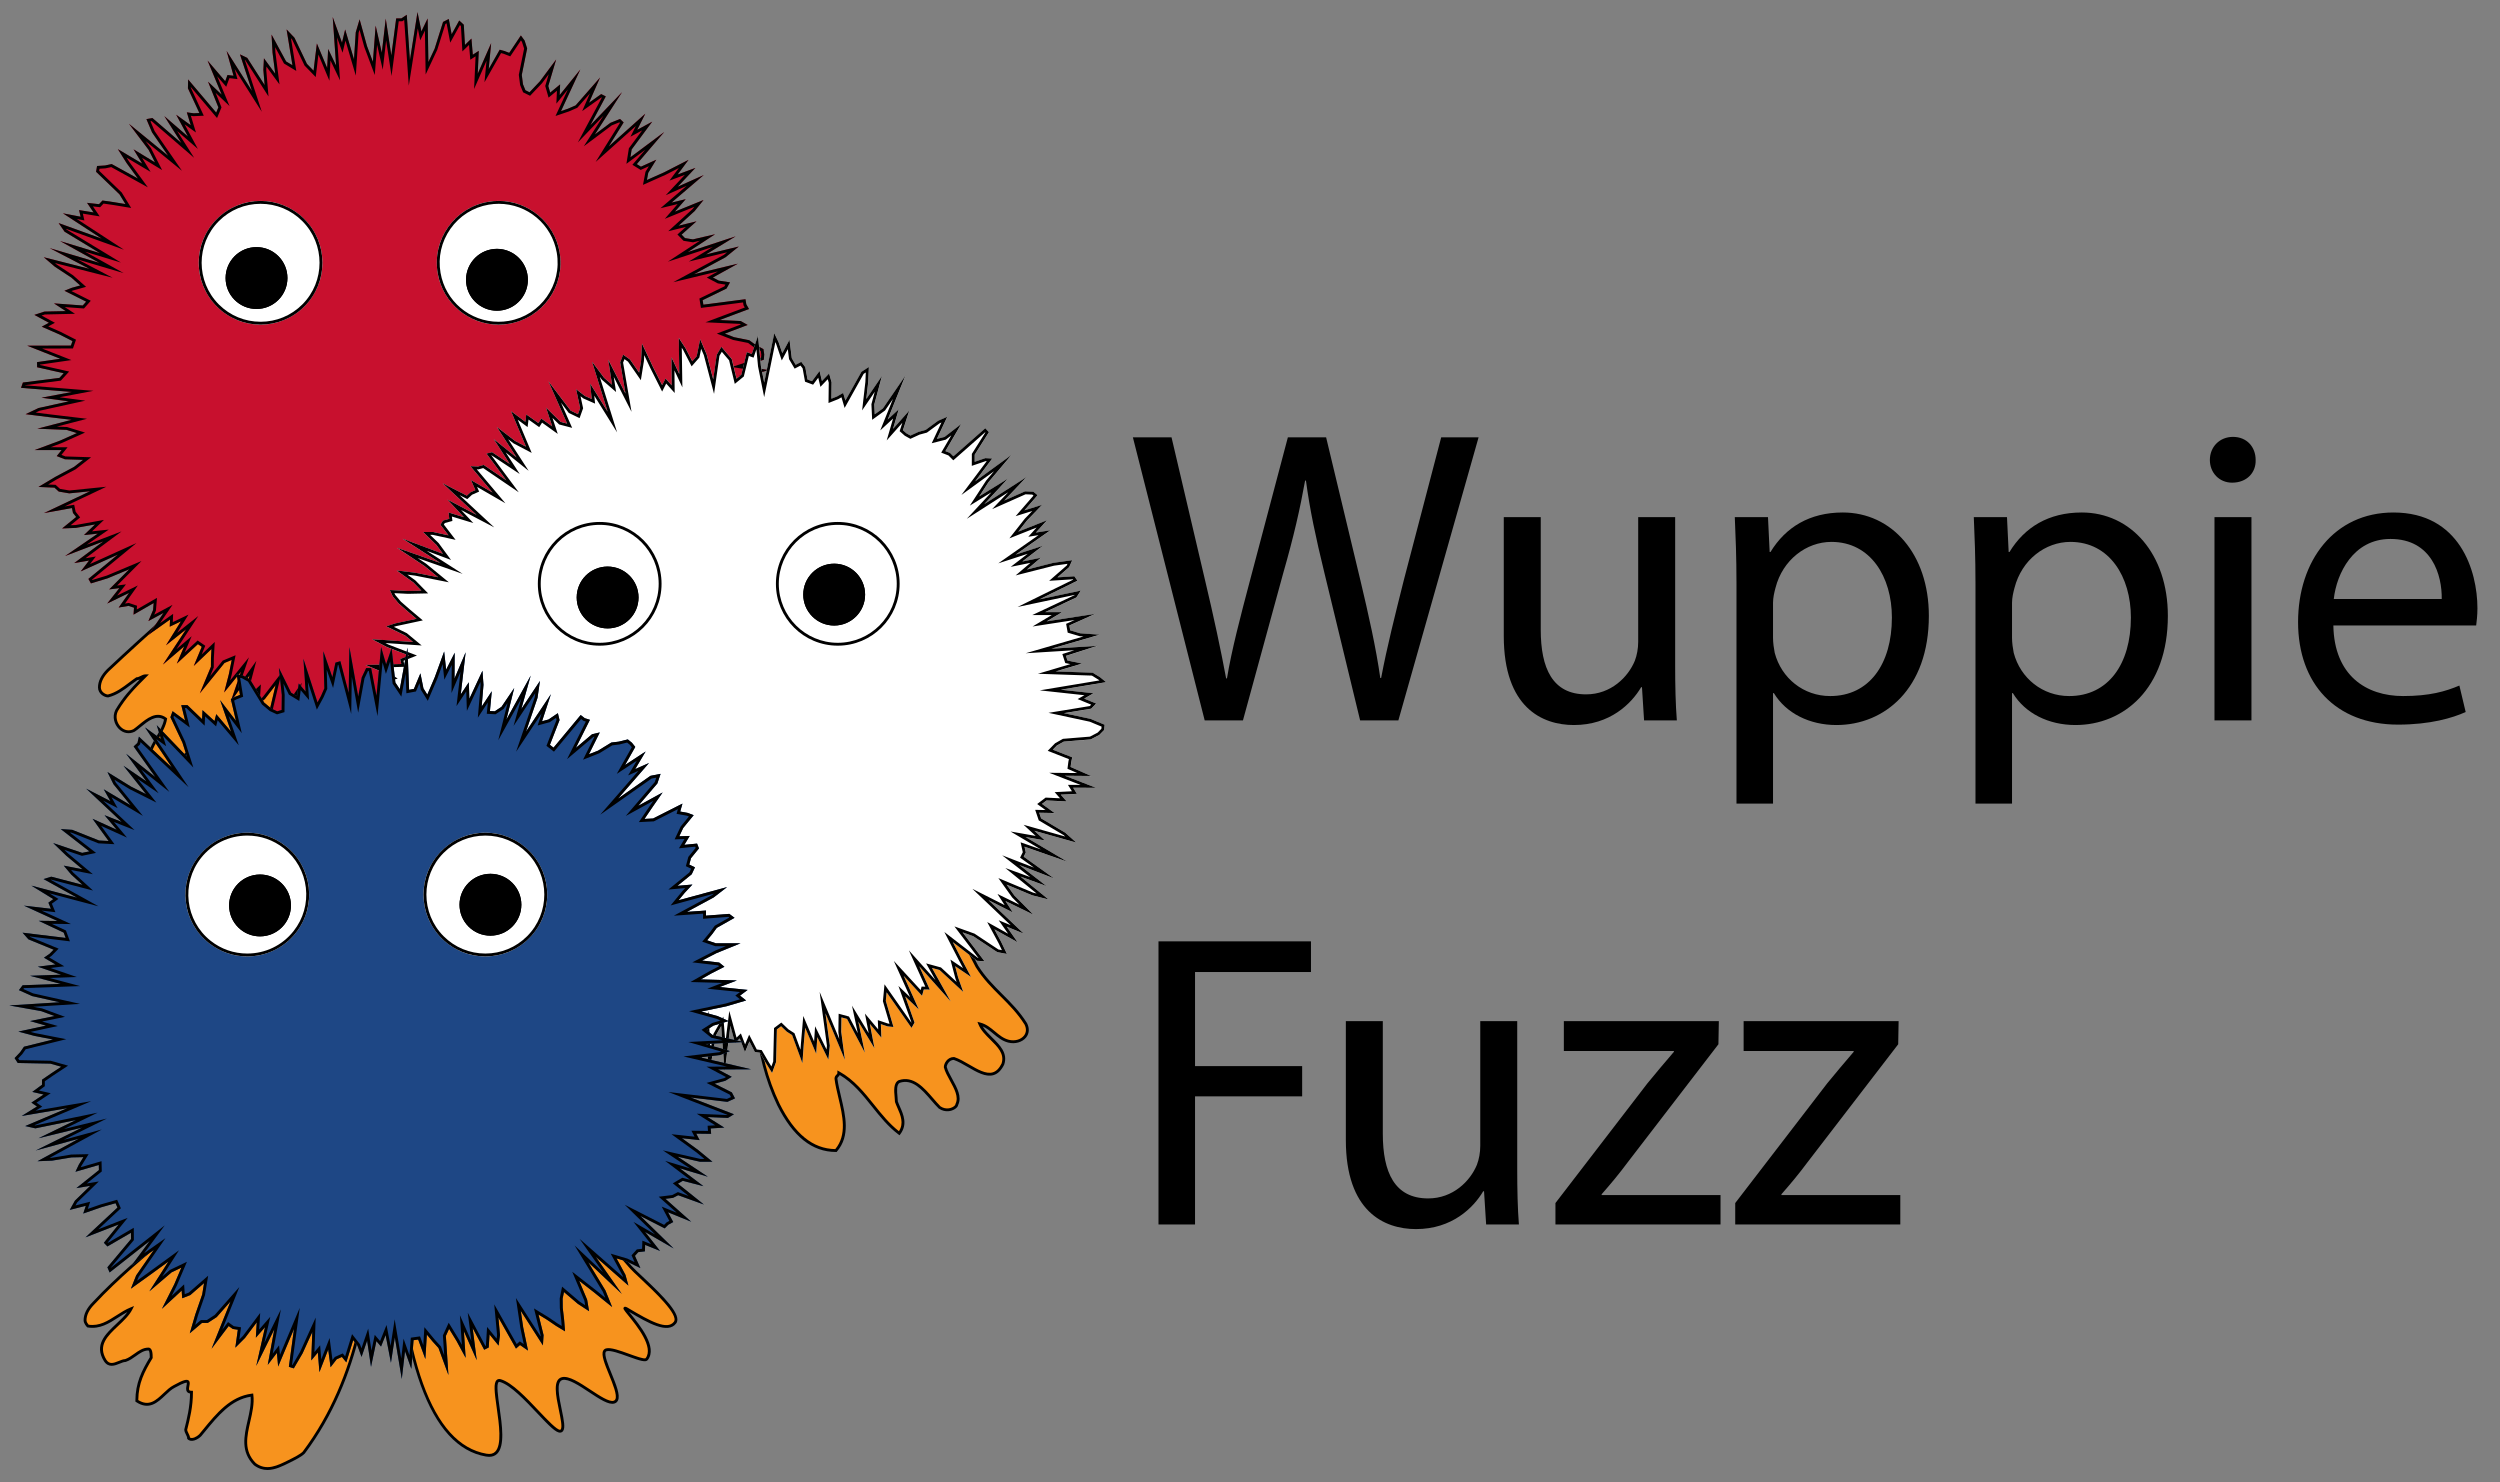 <?xml version="1.0" encoding="UTF-8"?><svg xmlns="http://www.w3.org/2000/svg" width="700" height="415" viewBox="0 0 700 415"><rect x="0" y="0" width="700" height="415" fill="#808080" stroke="none"/><g id="a"><g id="b"><g id="c"><path d="m114.265,159.667c1.74,50.171,12.441,68.598,25.613,70.87,9.049,1.561-.418-22.135,3.958-20.86,5.541,1.615,14.403,14.45,16.764,14.158,2.729-.337-3.494-13.692.527-14.722,3.507-.898,11.613,7.492,14.541,6.584,3.661-1.137-5.31-13.826-2.155-14.647,2.423-.631,10.412,3.763,11.297,2.603,3.856-5.058-9.333-16.305-5.351-13.935,5.939,3.535,11.147,6.494,13.271,3.713,2.201-2.883-9.854-12.681-12.412-15.547-14.765-16.544-28.339-39.52-50.894-32.865-3.483,1.028-15.596,2.088-15.16,14.649Z" style="fill:#f7931e; stroke-width:0px;"/><path d="m140.687,231.013c-.278,0-.57-.026-.877-.079-15.67-2.703-24.4-26.681-25.947-71.253h0c-.395-11.399,9.259-13.607,13.898-14.669.614-.14,1.142-.261,1.551-.381,19.131-5.645,31.857,9.709,44.159,24.56,2.336,2.82,4.752,5.736,7.15,8.424.588.66,1.724,1.726,3.039,2.96,5.954,5.588,11.152,10.795,9.392,13.1-2.329,3.048-7.785-.039-13.187-3.248.135.168.278.345.421.519,2.654,3.266,7.595,9.344,4.845,12.95-.592.777-2.29.207-5.495-.956-2.307-.837-4.924-1.79-6.021-1.501-.141.037-.23.106-.289.226-.44.878.673,3.604,1.654,6.01,1.277,3.128,2.482,6.083,1.778,7.574-.196.413-.522.694-.969.833-1.603.496-4.165-1.199-7.133-3.164-2.717-1.797-5.8-3.834-7.427-3.414-1.845.473-.95,4.773-.231,8.229.661,3.178,1.034,5.171.396,6.062-.179.251-.437.403-.743.441-1.241.148-3.169-1.867-6.538-5.436-3.311-3.508-7.432-7.873-10.388-8.735-.264-.077-.352-0-.384.027-.666.578-.177,4.005.255,7.029.728,5.104,1.554,10.889-.669,13.047-.579.563-1.33.846-2.239.846Zm-3.479-86.763c-2.443,0-4.992.363-7.669,1.153-.421.124-.966.249-1.599.394-4.769,1.091-13.645,3.121-13.272,13.855,1.531,44.143,10.036,67.858,25.279,70.487,1.058.182,1.848.003,2.418-.551,1.928-1.873,1.098-7.686.432-12.356-.628-4.398-.937-6.926.015-7.751.206-.178.569-.358,1.137-.192,3.166.923,7.195,5.19,10.749,8.955,2.3,2.437,4.902,5.193,5.805,5.193.017,0,.032-.001.048-.003.084-.011.138-.042.187-.111.465-.649-.064-3.188-.53-5.429-.83-3.989-1.771-8.51.82-9.173,1.987-.506,5.078,1.542,8.071,3.523,2.563,1.696,5.218,3.449,6.449,3.066.23-.071.382-.201.48-.408.552-1.171-.695-4.228-1.795-6.926-1.197-2.936-2.232-5.471-1.628-6.675.164-.327.443-.55.807-.645,1.334-.35,3.961.603,6.498,1.524,1.672.606,4.195,1.523,4.586,1.219,2.359-3.096-2.501-9.075-4.836-11.949-1.302-1.601-1.573-1.934-1.252-2.306.301-.347.787-.057,1.257.223,6.301,3.751,10.905,6.224,12.745,3.815,1.464-1.917-5.541-8.492-9.303-12.023-1.329-1.247-2.477-2.325-3.089-3.011-2.409-2.699-4.829-5.621-7.17-8.447-10.39-12.543-21.086-25.454-35.64-25.454Z" style="stroke-width:0px;"/><path d="m107.591,164.258c0,17.723-3.222,36.251-11.278,52.362-.806,1.611-.806,3.222-1.611,4.833-4.028,6.445-9.667,12.889-17.723,12.889-5.639-4.028-4.028-12.084-2.417-18.528,0-.806-.806-1.611-.806-1.611-7.25,0-10.472,8.861-16.917,12.084-2.417-3.222,0-6.445.806-9.667,0-1.611.806-4.028-.806-5.639-3.222-2.417-6.445,1.611-8.861,4.028-2.417,1.611-4.833,2.417-5.639,0-2.417-4.833,3.222-8.861,4.028-13.695-3.222-2.417-6.445,1.611-8.861,3.222-3.222,1.611-6.445-2.417-4.833-5.639,2.417-4.028,4.833-6.445,8.056-9.667-.806,0-1.611.806-2.417.806-2.417,1.611-4.833,4.028-8.056,4.833-.806,0-2.417-.806-2.417-2.417s.806-3.222,2.417-4.833c12.889-12.084,24.973-22.556,37.862-33.834,4.028-2.417,8.056-4.833,12.084-5.639,8.056-.806,16.111-.806,22.556,4.833,3.222,2.417,6.445,6.445,4.833,11.278h0Z" style="fill:#f7931e; stroke-width:0px;"/><path d="m76.979,234.746h-.129l-.105-.075c-5.71-4.079-4.336-11.888-2.587-18.901-.023-.426-.363-.911-.577-1.162-4.018.084-6.765,3.043-9.67,6.172-2.062,2.222-4.195,4.519-6.891,5.867l-.301.15-.202-.269c-1.945-2.593-.984-5.155-.054-7.633.287-.766.584-1.557.78-2.326.004-.387.048-.805.094-1.246.146-1.389.313-2.962-.782-4.057-2.552-1.907-5.169.806-7.479,3.196-.28.289-.551.57-.813.832-2.124,1.424-3.677,1.903-4.814,1.514-.7-.24-1.203-.803-1.492-1.672-1.566-3.122.11-5.973,1.73-8.729.931-1.584,1.893-3.22,2.237-4.912-2.216-1.453-4.493.417-6.508,2.073-.593.487-1.153.948-1.687,1.304-1.54.773-3.237.468-4.475-.77-1.206-1.206-1.964-3.338-.942-5.384,2.11-3.518,4.254-5.862,6.825-8.461-.224.09-.455.159-.696.177-.602.407-1.2.859-1.833,1.337-1.873,1.415-3.811,2.879-6.255,3.49l-.098.012c-1.012,0-2.82-.942-2.82-2.82,0-1.714.853-3.436,2.535-5.118,11.608-10.883,22.494-20.399,34.018-30.474l3.863-3.378c4.048-2.436,8.174-4.911,12.27-5.731,7.516-.754,16.07-1.051,22.9,4.925,2.106,1.578,6.841,5.903,4.971,11.646-.009,19.537-3.922,37.682-11.32,52.478-.383.766-.574,1.528-.775,2.334-.204.813-.414,1.654-.836,2.499-5.519,8.834-11.427,13.112-18.083,13.112Zm-3.222-20.945h.167l.118.118c.094.094.924.951.924,1.896l-.012.098c-1.681,6.724-3.035,14.209,2.156,18.027,6.302-.057,11.947-4.212,17.251-12.7.364-.732.555-1.494.756-2.301.204-.813.414-1.654.836-2.499,7.35-14.7,11.236-32.745,11.236-52.182l.02-.127c1.759-5.277-2.696-9.331-4.693-10.828-6.611-5.783-14.961-5.486-22.274-4.755-3.921.786-7.986,3.225-11.917,5.584l-3.805,3.336c-11.52,10.07-22.399,19.582-33.988,30.446-1.516,1.516-2.289,3.047-2.289,4.54,0,1.358,1.385,1.981,1.969,2.013,2.26-.58,4.117-1.982,5.912-3.338.674-.51,1.311-.991,1.965-1.427l.101-.068h.122c.308,0,.658-.175,1.028-.36.438-.219.891-.445,1.389-.445h.972l-.688.688c-3.253,3.253-5.604,5.604-7.995,9.589-.824,1.651-.164,3.458.806,4.427,1.001,1.001,2.311,1.241,3.502.644.457-.308,1.002-.756,1.579-1.23,2.192-1.802,4.919-4.042,7.704-1.954l.196.147-.04.242c-.321,1.928-1.37,3.711-2.383,5.435-1.58,2.689-3.074,5.23-1.682,8.013.231.68.555,1.061,1.011,1.217.861.295,2.258-.181,4.044-1.372.197-.208.465-.486.742-.771,2.29-2.369,5.427-5.613,8.584-3.244,1.41,1.404,1.214,3.259,1.057,4.749-.046.439-.09.853-.09,1.212l-.012.098c-.207.828-.518,1.658-.82,2.461-.855,2.281-1.665,4.441-.25,6.589,2.426-1.304,4.422-3.454,6.355-5.536,2.935-3.162,5.97-6.432,10.435-6.432Z" style="stroke-width:0px;"/><polygon points="114.105 204.635 112.66 202.194 111.358 207.266 109.923 210.038 108.682 197.95 106.983 210.485 106.114 197.59 104.271 206.673 102.498 211.349 101.581 204.934 100.725 199.678 98.751 205.101 96.976 207.811 96.058 204.136 95.465 199.091 93.923 200.203 92.186 202.127 90.229 204.799 88.205 207.373 87.383 204.508 86.685 201.464 85.948 198.869 83.076 204.06 80.989 206.041 83.011 194.727 80.357 198.601 76.941 204.279 76.352 201.616 74.842 201.571 77.153 191.833 74.138 195.754 71.842 197.651 72.102 193.637 69.449 196.163 68.094 195.765 69.861 189.096 64.576 196.491 67.453 188.09 62.746 193.9 64.073 188.75 64.866 184.79 62.853 185.629 55.94 194.143 59.042 186.7 59.064 184.252 59.203 181.736 54.241 186.475 56.476 181.101 55.405 180.359 49.49 185.824 51.555 180.991 45.604 186.082 52.079 176.229 46.465 180.688 50.628 173.995 47.515 175.476 47.593 173.479 41.587 177.743 45.773 171.622 41.536 173.897 42.851 170.796 43.011 168.864 37.376 172.109 37.508 170.162 35.984 169.647 33.214 170.112 36.103 166.031 29.996 169.002 33.406 164.672 30.55 165.043 36.171 159.401 30.143 161.925 25.451 163.353 24.733 162.09 32.997 155.287 22.585 159.996 24.923 156.957 20.765 157.668 28.884 151.612 18.216 155.691 27.366 149.415 23.494 149.822 26.605 146.841 21.237 147.814 17.373 147.969 21.311 144.758 20.418 143.632 20.133 142.259 12.304 143.663 25.197 137.556 19.382 138.144 16.443 137.643 15.23 136.539 10.757 136.347 15.471 133.529 20.708 130.734 23.247 128.761 18.153 128.6 15.872 127.702 17.23 126.03 9.701 126.018 16.89 123.337 21.521 121.262 18.62 120.364 10.45 120.036 20.018 117.549 13.907 116.821 7.153 115.973 10.766 114.253 19.251 112.383 11.601 111.366 20.133 109.749 5.876 108.598 6.4 107.109 16.63 105.811 17.817 104.508 10.377 102.836 10.349 101.401 16.87 100.456 12.44 98.714 7.616 96.799 19.841 96.761 20.278 95.505 16.645 93.655 11.67 91.475 13.681 90.379 9.606 88.167 12.402 87.248 18.389 87.112 15.1 84.948 23.16 85.54 24.111 84.464 18.026 81.415 20.071 80.595 22.449 79.932 19.95 77.719 15.34 74.681 12.242 72.028 25.017 75.277 13.92 69.484 27.809 73.608 16.827 67.506 27.972 70.888 18.061 64.873 16.405 62.463 28.464 66.816 17.608 59.732 22.557 60.689 22.135 58.829 26.189 59.491 24.363 56.801 27.715 57.178 28.675 56.147 31.929 56.62 35.113 57.147 33.441 54.416 26.881 48.093 27.164 46.483 29.416 46.339 31.257 45.936 38.592 49.988 35.453 45.687 32.981 41.761 39.797 45.799 37.379 41.817 43.376 45.462 41.597 41.961 36.099 34.663 47.065 43.62 42.569 37.096 40.984 33.358 42.672 33.056 50.759 40.033 46 32.516 52.603 38.224 49.32 32.126 53.392 35.057 52.301 31.459 54.202 31.725 55.813 31.655 52.611 24.742 52.663 22.248 60.524 31.529 61.132 30.065 58.236 22.874 62.06 26.503 58.103 16.966 63.045 22.741 63.686 21.008 65.377 21.211 63.436 14.271 70.526 25.438 67.182 15.23 69.226 16.218 74.091 23.833 73.729 19.58 73.892 16.326 77.052 20.645 76.3 14.74 76.021 9.68 80.106 17.211 81.875 18.277 80.233 8.246 82.449 10.586 85.93 17.888 87.793 19.807 88.23 16.103 88.721 12.182 91.596 19.035 91.871 13.725 94.101 18.364 93.15 4.787 95.748 11.962 96.634 8.26 99.106 16.616 99.6 9.049 100.68 5.421 102.751 12.904 104.402 17.31 105.173 7.187 106.898 14.759 107.999 5.224 109.562 15.538 110.922 5.152 112.385 5.151 113.882 4.141 114.768 16.848 116.888 3.403 117.978 8.794 119.723 5.175 119.931 17.372 121.676 13.66 124.039 6.145 125.64 5.321 126.443 9.595 128.566 5.744 129.846 6.922 130.171 12.584 131.986 10.804 132.37 15.324 134.041 14.239 133.749 20.646 137.509 12.091 136.817 19.355 139.905 13.923 141.259 14.297 142.569 14.804 145.829 9.932 146.876 11.356 147.585 13.559 146.085 20.986 146.419 23.598 147.103 25.266 148.256 25.837 151.156 22.779 155.709 16.663 153.507 24.081 154.038 25.933 156.821 23.638 156.693 26.617 162.477 19.457 157.071 31.107 158.996 30.455 161.164 29.511 168.007 21.705 164.914 28.767 168.32 26.349 169.612 26.996 165.279 35.084 174.165 25.803 166.552 37.648 170.903 34.395 173.604 33.314 174.613 34.276 170.433 40.995 180.665 31.842 178.405 36.348 182.61 34.07 176.849 41.848 176.499 44.038 185.97 36.969 178.288 45.951 179.447 46.675 183.744 44.718 181.498 48.389 181.112 50.403 185.945 48.25 192.773 44.757 189.724 48.862 194.703 47.012 189.747 52.284 197.041 49.007 188.008 56.731 191.982 55.77 188.956 59.259 196.979 55.998 194.496 59.097 189.987 63.206 194.998 61.976 190.837 65.697 191.781 66.67 194.015 67.029 200.214 65.589 192.568 70.592 205.962 66.18 197.664 71.251 206.845 69.03 203.123 72.046 194.326 76.786 206.584 73.835 199.596 77.71 201.266 78.586 204.387 79.063 203.411 80.802 196.723 84.053 196.931 85.318 208.721 83.784 208.955 85.212 209.709 86.527 201.475 89.62 207.382 89.894 209.335 90.995 202.953 93.415 205.509 94.413 209.777 95.269 211.499 96.519 213.756 97.764 213.969 99.234 213.859 100.726 208.332 102.496 215.118 103.641 209.62 105.267 213.631 106.644 200.455 108.062 211.478 109.551 213.932 111.075 211.438 112.438 203.246 113.386 210.816 115.288 206.131 116.312 202.047 117.267 203.891 118.81 212.762 121.347 210.788 122.547 212.049 124.221 212.867 125.86 208.273 126.492 205.881 127.451 208.089 129.368 205.302 130.176 208.153 132.332 207.627 133.682 204.114 134.181 202.553 135.166 203.201 136.81 201.217 137.617 196.084 137.282 199.41 139.866 196.206 140.096 193.563 140.458 206.041 146.984 201.292 146.553 193.075 144.431 197.242 147.786 196.263 148.831 201.39 152.909 201.719 154.713 196.153 153.397 194.032 153.809 191.803 154.104 193.022 156.381 198.112 161.096 191.297 158.531 186.909 157.303 190.059 160.987 190.33 162.84 186.38 161.725 183.076 160.949 190.292 168.029 185.478 166.087 190.689 172.015 188.042 171.733 188.362 173.891 183.256 171.363 177.04 167.623 179.547 171.693 180.854 174.8 176.869 172.837 174.593 172.429 174.907 174.634 179.939 181.954 171.73 175.089 175.396 181.203 172.637 180.141 168.093 176.827 176.304 188.997 169.447 182.706 170.884 186.83 168.817 186.432 166.045 184.98 167.932 190.055 167.439 191.886 165.217 191.15 158.512 183.278 164.209 194.948 162.268 194.555 158.245 190.486 159.681 195.851 156.734 193.435 155.784 194.623 152.767 191.749 152.232 193.725 148.959 189.96 150.055 195.544 150.746 200.592 148.204 198.255 144.559 192.921 146.948 202.807 142.792 195.714 144.245 203.9 141.025 198.873 139.474 198.531 140.85 207.765 137.334 200.947 135.779 200.516 134.037 199.258 134.97 208.885 132.005 202.521 131.218 205.518 129.687 205.136 128.256 205.195 125.621 198.006 126.277 211.024 123.553 202.188 123.012 208.948 121.101 204.86 119.819 206.147 118.313 205.048 116.922 205.174 115.708 208.728 114.105 204.635" style="fill:#c8102e; stroke-width:0px;"/><path d="m113.175,5.59l.79,11.314.494,7.08,1.105-7.01,1.422-9.019.202.999.475,2.348,1.041-2.158.272-.565.15,8.807.059,3.468,1.475-3.14,1.745-3.713.023-.049.016-.052,2.262-7.194.341-.176.604,3.212.414,2.204,1.083-1.964,1.627-2.952.284.262.306,5.336.101,1.771,1.267-1.242.593-.582.239,2.815.114,1.34,1.128-.732.356-.231-.221,4.84-.197,4.318,1.739-3.957,1.746-3.973-.217,2.282-.356,3.744,1.859-3.27,2.778-4.887.71.196,1.272.492.602.233.359-.536,2.622-3.918.289.394.605,1.878-1.459,7.221-.026.13.017.132.334,2.612.014.105.04.098.684,1.668.115.281.272.135,1.153.572.533.264.409-.432,2.899-3.058.033-.035.029-.038,1.844-2.477-.911,3.069-.067.225.065.226.531,1.852.339,1.182.949-.782,1.388-1.145-.05,1.173-.104,2.442,1.536-1.901,1.673-2.07-2.652,5.716-.792,1.706,1.781-.604,1.925-.653.032-.011.031-.013,2.168-.944.165-.072.119-.136,3.41-3.89-1.004,2.292-1.166,2.662,2.37-1.682,3.012-2.138.119.06-3.942,7.358-2.783,5.194,4.075-4.256,3.113-3.252-3.1,4.823-2.41,3.749,3.57-2.668,4.267-3.19,2.122-.849.16.153-3.834,6.162-2.972,4.777,4.193-3.751,7.078-6.332-.362.723-1.148,2.289,2.252-1.219,1.014-.549-3.601,4.862-.117.158-.031.194-.35,2.19-.313,1.96,1.591-1.187,3.682-2.748-2.986,3.492-.608.711.793.496,1.158.724.367.229.394-.179,1.903-.867-.873,1.427-.077.125-.028.144-.386,2.014-.29,1.515,1.409-.628,4.833-2.153.02-.009.019-.01,3.758-1.923-.993,1.337-1.621,2.182,2.548-.947,1.757-.653-2.602,2.768-2.764,2.94,3.681-1.653,2.177-.978-4.77,4.078-2.557,2.186,3.269-.791,1.526-.369-1.376,1.586-2.204,2.54,3.115-1.266,5.155-2.095-.508.634-4.462,4.067-2.34,2.133,3.075-.755,1.874-.46-1.753,1.568-.625.559.584.602.944.973.186.192.264.042,2.234.359.156.025.154-.036,1.775-.412-3.846,2.516-5.133,3.358,5.826-1.919,6.781-2.233-2.357,1.441-4.383,2.678,4.992-1.208,5.709-1.382-.888.72-8.731,4.704-5.467,2.946,6.037-1.453,6.494-1.563-1.803 1-1.306.724,1.323.694,1.671.876.119.063.133.02,1.97.301-.283.505-6.461,3.141-.54.263.098.593.208,1.265.127.768.772-.101,11.017-1.434.108.659.024.144.072.126.283.493-7.347,2.76-3.666,1.377,3.912.182,5.716.266.287.162-4.774,1.81-1.958.742,1.95.761,2.556.998.066.026.069.014,4.096.821,1.58,1.147.04.029.044.024,1.906,1.052.143.987-.063.862-5.009,1.604-3.156,1.01,3.268.551,3.353.566-2.159.639-2.418.715,2.385.819.587.202-9.576,1.031-6.601.71,6.579.889,10.851,1.466,1.135.704-1.144.626-8.037.93-4.382.507,4.278,1.075,4.243,1.066-1.345.294-4.085.955-1.57.367,1.237,1.035,1.844,1.543.131.11.164.047,7.1,2.03-.401.244-.761.462.536.711,1.217,1.615.284.569-3.481.479-.098.013-.092.037-2.393.959-1.225.491.997.865,1.091.947-1.365.396-1.542.447,1.281.969,2.365,1.789-.134.344-3.047.433-.171.024-.146.092-1.561.985-.564.356.244.62.355.902-1.074.437-4.949-.322-2.62-.171,2.074,1.611,1.666,1.294-1.108.08-.026.002-.026.004-2.643.362-2.5.343,2.236,1.169,8.876,4.642-.635-.058-8.154-2.106-3.613-.933,2.906,2.34,3.491,2.811-.385.411-.597.638.684.544,4.891,3.89.054.294-4.367-1.032-.169-.04-.17.033-2.097.407-2.205.292-1.154.153.55,1.026,1.22,2.277.064.119.099.092,2.075,1.923-2.97-1.118-.033-.012-.034-.009-4.387-1.228-2.551-.714,1.721,2.013,2.999,3.507.058.393-2.789-.786-3.305-.776-2.806-.659,2.057,2.018,4.324,4.243-1.057-.426-3.146-1.269,2.24,2.548,3.847,4.375-.592-.063-1.034-.11.152,1.029.094.636-3.696-1.831-6.188-3.723-2.838-1.707,1.737,2.82,2.474,4.018.447,1.062-2.05-1.01-.102-.05-.112-.02-2.276-.408-1.097-.197.157,1.103.314,2.204.027.187.107.156,1.698,2.471-3.695-3.09-3.665-3.065,2.457,4.097,2.463,4.108-.477-.183-4.457-3.252-3.713-2.709,2.57,3.81,4.391,6.51-1.825-1.675-2.358-2.164,1.053,3.023.977,2.804-.578-.111-2.667-1.397-1.861-.975.732,1.969,1.797,4.833-.204.758-1.199-.397-6.559-7.7-4.134-4.853,2.796,5.729,4.981,10.203-.101-.02-3.85-3.895-2.137-2.161.786,2.936.788,2.947-1.01-.829-.631-.517-.509.637-.402.502-2.381-2.268-.98-.933-.353,1.306-.14.518-2.282-2.625-1.98-2.277.581,2.961,1.092,5.561.384,2.809-.828-.761-3.592-5.258-2.481-3.631,1.033,4.275,1.106,4.577-1.395-2.381-2.275-3.884.787,4.432.748,4.212-1.043-1.628-.18-.28-.325-.072-1.551-.343-1.143-.252.172,1.158.659,4.423-1.287-2.495-.161-.313-.339-.094-1.415-.392-1.625-1.173-1.446-1.044.172,1.774.48,4.947-.98-2.102-.943-2.023-.567,2.159-.585,2.227-.759-.189-.112-.028-.115.005-.845.034-2.433-6.637-1.828-4.989.267,5.306.332,6.58-.825-2.676-1.237-4.014-.336,4.187-.298,3.724-.621-1.329-.488-1.044-.813.816-.794.797-.949-.692-.245-.179-.302.028-1.39.126-.52.047-.169.494-.504,1.474-.801-2.046-.024-.061-.033-.056-1.446-2.441-.99-1.672-.483,1.882-1.279,4.983-.151.293-.965-9.402-.691-6.73-.909,6.704-.632,4.66-.335-4.965-.403-5.974-1.19,5.868-1.83,9.018-.642,1.692-.477-3.336-.856-5.256-.496-3.047-1.056,2.901-1.942,5.336-.715,1.091-.459-1.838-.587-4.994-.16-1.361-1.111.802-1.542,1.113-.069.05-.057.063-1.737,1.924-.028.031-.024.033-1.941,2.65-1.051,1.336-.381-1.33-.694-3.023-.005-.02-.006-.02-.736-2.595-.533-1.88-.946,1.71-2.813,5.083-.218.207,1.59-8.899.659-3.687-2.116,3.09-2.653,3.873-.014.02-.012.02-2.375,3.948-.153-.691-.136-.613-.627-.019-.522-.016,2.082-8.777.867-3.654-2.289,2.977-2.96,3.849-.788.651.139-2.153.133-2.057-1.493,1.421-2.317,2.206-.156-.046,1.566-5.911,1.129-4.26-2.563,3.585-2.085,2.917,1.094-3.194,1.472-4.299-2.86,3.531-2.377,2.935.404-1.566.005-.021.004-.022.793-3.961.297-1.484-1.397.583-2.012.839-.187.078-.128.158-3.4,4.187.958-2.298.061-.145.001-.157.021-2.411.139-2.515.112-2.034-1.473,1.407-2.19,2.092.763-1.835.25-.601-.535-.371-1.071-.742-.531-.368-.474.438-3.145,2.906.584-1.366,1.354-3.168-2.618,2.24-1.635,1.399,3.356-5.106,2.757-4.196-3.931,3.122-1.974,1.567,1.708-2.745,1.451-2.333-2.481,1.18-1.91.909.026-.666.065-1.637-1.336.948-2.33,1.654,1.641-2.4,1.865-2.728-2.912,1.564-2.22,1.192.421-.994.051-.119.011-.129.16-1.932.127-1.532-1.332.767-4.328,2.492.03-.442.042-.619-.588-.198-1.524-.515-.192-.065-.199.033-.86.144,1.771-2.5,1.816-2.565-2.826,1.375-2.95,1.435,1.237-1.571,1.222-1.551-1.958.254-.517.067,3.956-3.971,2.873-2.884-3.755,1.573-5.99,2.509-4.037,1.229-.065-.114,7.741-6.372,4.684-3.856-5.528,2.5-7.477,3.382.374-.487,1.256-1.632-2.03.347-.853.146,5.432-4.052,4.655-3.472-5.424,2.074-4.32,1.652,3.545-2.432,2.621-1.798-3.161.332-1.531.161,1.411-1.352,1.932-1.851-2.633.477-5.313.963-1.395.056,2.066-1.685.616-.502-.494-.623-.775-.976-.246-1.185-.159-.768-.772.138-1.877.337,7.428-3.518,4.222-2-4.648.47-5.706.577-2.599-.443-1.039-.946-.216-.197-.292-.013-1.785-.077,2.371-1.418,5.237-2.795.061-.032.054-.042,2.539-1.973,1.764-1.371-2.233-.07-4.954-.156-1.127-.444.664-.818,1.064-1.311-1.688-.003-3.084-.005,3.024-1.128.024-.009.024-.011,4.631-2.075,1.949-.873-2.04-.632-2.901-.898-.101-.031-.105-.004-2.742-.11,4.31-1.12,4.133-1.074-4.24-.505-6.106-.728-4.022-.505,1.044-.497,8.396-1.85,4.461-.983-4.528-.602-2.693-.358,3.619-.686,5.876-1.113-5.961-.481-13.215-1.066.012-.034,9.736-1.235.294-.037.2-.219,1.187-1.302.934-1.025-1.353-.304-6.824-1.534-.002-.092,5.817-.843,3.005-.436-2.825-1.111-4.427-1.741-.94-.373,8.046-.025.571-.002.188-.539.437-1.256.231-.664-.627-.319-3.633-1.85-.021-.011-.021-.009-3.47-1.521.569-.31,1.301-.709-1.302-.707-2.435-1.322.91-.299,5.868-.133,2.582-.059-2.158-1.42-.7-.461,4.97.365.398.029.265-.299.951-1.075.694-.785-.936-.469-4.485-2.248.343-.138,2.335-.651,1.426-.398-1.108-.981-2.499-2.213-.043-.038-.048-.032-4.568-3.01-.441-.378,9.434,2.399,6.697,1.703-6.126-3.198-3.698-1.93,5.888,1.748,7.04,2.091-6.42-3.567-4.38-2.434,3.917,1.189,6.113,1.855-5.461-3.315-9.762-5.926-.139-.203,9.703,3.502,6.51,2.35-5.796-3.782-7.414-4.838.913.177,1.212.234-.273-1.204-.157-.694,2.874.469,1.848.301-1.051-1.549-.843-1.242,1.613.181.403.045.277-.297.672-.721,2.82.409,3.184.528,1.739.288-.92-1.503-1.671-2.732-.054-.088-.074-.072-6.252-6.025.099-.564,1.62-.103.061-.004.06-.013,1.544-.338,7.069,3.906,3.186,1.76-2.146-2.94-3.123-4.279-.68-1.081,3.947,2.338,2.77,1.641-1.671-2.752-.706-1.163,3.178,1.932,2.419,1.47-1.282-2.523-1.779-3.502-.032-.063-.043-.057-1.482-1.967,5.796,4.735,4.388,3.584-3.215-4.665-4.45-6.457-1.159-2.733.316-.056,7.796,6.726,4.112,3.547-2.905-4.588-1.845-2.914,2.481,2.145,3.31,2.861-2.074-3.852-1.626-3.021,1.236.89,1.933,1.391-.691-2.279-.726-2.391.652.091.073.01.074-.003,1.611-.071,1.201-.053-.505-1.091-3.124-6.744.004-.18,6.485,7.657.853,1.006.506-1.218.608-1.463.127-.304-.123-.306-1.514-3.759,1.139,1.081,2.754,2.613-1.455-3.506-2.01-4.845,1.64,1.916.892,1.043.475-1.287.42-1.137,1.06.128,1.197.144-.325-1.161-.47-1.682,4.163,6.558,3.449,5.433-2.003-6.115-2.754-8.408.133.064,4.742,7.423,1.759,2.753-.277-3.255-.357-4.198.047-.932,1.819,2.486,1.844,2.52-.395-3.098-.749-5.876-.08-1.451,2.376,4.379.104.193.188.113,1.768,1.066,1.493.9-.282-1.72-1.218-7.443.325.343,3.426,7.187.057.12.092.095,1.863,1.919,1.179,1.215.199-1.681.437-3.698.116-.927,1.708,4.07,1.365,3.254.183-3.524.112-2.158.863,1.795,1.824,3.793-.294-4.198-.548-7.821.634,1.75.915,2.528.626-2.614.185-.772,1.617,5.467,1.282,4.333.294-4.509.488-7.477.254-.852,1.323,4.779.009.034.012.033,1.651,4.406,1.281,3.417.277-3.639.366-4.808.541,2.375,1.046,4.591.54-4.678.408-3.539.659,4.347.855,5.639.74-5.655,1.268-9.686.756-0.0.246-0.0.204-.138.339-.229m3.713-2.187l-2.12,13.445-.887-12.707-1.496,1.01-1.463.001-1.36,10.387-1.564-10.315-1.1,9.535-1.725-7.573-.771,10.124-1.651-4.406-2.071-7.483-1.08,3.628-.494,7.567-2.472-8.356-.886,3.702-2.598-7.175.951,13.577-2.23-4.639-.275,5.31-2.875-6.853-.491,3.921-.438,3.704-1.863-1.919-3.481-7.302-2.216-2.34,1.642,10.031-1.768-1.066-4.085-7.531.279,5.06.752,5.905-3.16-4.319-.163,3.255.362,4.253-4.865-7.616-2.044-.988,3.344,10.209-7.089-11.168,1.941,6.941-1.692-.204-.64,1.734-4.943-5.776,3.957,9.537-3.824-3.629,2.896,7.192-.608,1.463-7.861-9.281-.053,2.494,3.202,6.913-1.611.071-1.901-.267,1.092,3.598-4.072-2.93,3.282,6.097-6.603-5.707,4.759,7.517-8.087-6.977-1.688.301,1.585,3.739,4.496,6.524-10.965-8.957,5.498,7.298,1.779,3.502-5.997-3.645,2.417,3.982-6.816-4.039,2.472,3.926,3.139,4.301-7.335-4.052-1.841.403-2.252.144-.282,1.61,6.56,6.322,1.671,2.732-3.184-.528-3.254-.472-.959,1.03-3.353-.376,1.826,2.69-4.054-.661.422,1.86-4.949-.957,10.857,7.084-12.059-4.353,1.656,2.41,9.91,6.016-11.144-3.382,10.982,6.102-13.888-4.124,11.097,5.793-12.775-3.248,3.098,2.653,4.61,3.038,2.499,2.213-2.378.663-2.046.82,6.085,3.05-.951,1.075-8.06-.591,3.289,2.164-5.987.136-2.796.92,4.075,2.212-2.011,1.096,4.975,2.18,3.633,1.85-.437,1.256-12.224.038,4.823,1.914,4.43,1.742-6.521.945.028,1.435,7.44,1.673-1.187,1.302-10.23,1.298-.524,1.49,14.257,1.151-8.532,1.617,7.65,1.017-8.485,1.87-3.613,1.72,6.754.848,6.111.728-9.568,2.487,8.17.328,2.901.898-4.631,2.075-7.189,2.681,7.529.012-1.358,1.672,2.281.898,5.094.16-2.539,1.973-5.237,2.795-4.714,2.818,4.473.192,1.213,1.104,2.939.501,5.815-.588-12.893,6.107,7.83-1.404.284,1.373.894,1.126-3.938,3.211,3.864-.155,5.368-.973-3.111,2.981,3.872-.407-9.15,6.276,10.668-4.079-8.119,6.056,4.158-.71-2.338,3.039,10.411-4.709-8.264,6.803.718,1.263,4.693-1.428,6.027-2.524-5.621,5.642,2.855-.37-3.41,4.33,6.107-2.971-2.89,4.081,2.77-.465,1.524.515-.132,1.947,5.635-3.245-.16,1.932-1.315,3.101,4.237-2.275-4.186,6.121,6.006-4.265-.079,1.998,3.114-1.481-4.163,6.693,5.614-4.459-6.475,9.853,5.951-5.091-2.065,4.832,5.914-5.465,1.071.742-2.235,5.374,4.962-4.739-.139,2.515-.022,2.449-3.103,7.442,6.914-8.514,2.012-.839-.793,3.961-1.327,5.15,4.706-5.81-2.877,8.402,5.286-7.395-1.767,6.668,1.354.398,2.654-2.526-.26,4.014,2.295-1.897,3.015-3.921-2.31,9.738,1.51.045.588,2.663,3.417-5.678,2.653-3.873-2.022,11.314,2.087-1.981,2.873-5.191.736,2.595.699,3.044.821,2.865,2.024-2.574,1.957-2.672,1.737-1.924,1.542-1.113.593,5.045.918,3.675,1.775-2.71,1.974-5.423.856,5.256.917,6.415,1.773-4.676,1.843-9.083.869,12.895,1.699-12.535,1.241,12.088,1.435-2.772,1.302-5.072,1.446,2.441,1.602,4.093,1.215-3.554,1.39-.126,1.507,1.099,1.282-1.287,1.91,4.088.542-6.76,2.724,8.836-.656-13.018,2.635,7.189,1.432-.058,1.531.382.787-2.997,2.965,6.363-.934-9.627,1.742,1.258,1.554.431,3.516,6.818-1.376-9.234,1.551.343,3.22,5.027-1.453-8.186,4.155,7.094-2.388-9.886,3.644,5.334,2.542,2.337-.691-5.048-1.096-5.584,3.273,3.765.534-1.976,3.017,2.874.95-1.188,2.947,2.416-1.436-5.365,4.023,4.069,1.941.393-5.697-11.67,6.705,7.872,2.222.736.493-1.831-1.887-5.075,2.772,1.452,2.067.398-1.437-4.125,6.856,6.291-8.21-12.171,4.544,3.315,2.759,1.061-3.666-6.114,8.209,6.865-5.032-7.321-.314-2.204,2.276.408,3.985,1.963-1.307-3.107-2.507-4.07,6.216,3.74,5.105,2.529-.319-2.159,2.647.282-5.212-5.927,4.814,1.941-7.217-7.08,3.305.776,3.95,1.114-.271-1.853-3.15-3.684,4.387,1.228,6.815,2.565-5.089-4.715-1.22-2.277,2.229-.295,2.121-.412,5.566,1.315-.329-1.804-5.128-4.078.979-1.045-4.167-3.356,8.217,2.122,4.749.431-12.479-6.526,2.643-.362,3.204-.23-3.326-2.583,5.133.334,1.984-.807-.647-1.643,1.56-.985,3.513-.499.526-1.35-2.851-2.156,2.786-.808-2.208-1.917,2.393-.959,4.593-.632-.818-1.639-1.261-1.674,1.974-1.2-8.871-2.536-1.844-1.543,4.085-.955,4.685-1.024-7.57-1.902,8.193-.948,2.494-1.364-2.454-1.524-11.022-1.489,13.175-1.418-4.011-1.377,5.498-1.626-6.786-1.145,5.527-1.77.11-1.492-.213-1.47-2.256-1.245-1.722-1.25-4.268-.856-2.556-.998,6.382-2.42-1.953-1.101-5.907-.274,8.234-3.093-.753-1.315-.234-1.428-11.79,1.534-.208-1.265,6.688-3.251.976-1.74-3.121-.476-1.671-.876,6.988-3.875-12.258,2.951,8.797-4.74,3.722-3.016-9.181,2.222,8.298-5.071-13.394,4.412,7.646-5.003-6.199,1.44-2.234-.359-.944-.973,4.161-3.721-5.011,1.23,4.509-4.109,2.484-3.098-8.023,3.26,3.027-3.489-3.975.961,9.034-7.724-7.295,3.277,4.956-5.272-4.979,1.85,3.049-4.105-6.828,3.494-4.833,2.153.386-2.014,2.246-3.671-4.297,1.957-1.158-.724,7.681-8.983-9.471,7.07.35-2.19,5.761-7.778-4.205,2.277,2.259-4.506-10.232,9.153,4.18-6.719-1.009-.962-2.701,1.081-4.351,3.253,7.613-11.846-8.886,9.281,4.334-8.088-1.292-.647-3.407,2.418,3.093-7.062-6.843,7.806-2.168.944-1.925.653,5.406-11.65-5.784,7.159.127-2.979-2.783,2.296-.531-1.852,2.202-7.418-4.554,6.116-2.899,3.058-1.153-.572-.684-1.668-.334-2.612,1.501-7.427-.709-2.203-1.047-1.424-3.26,4.872-1.31-.507-1.354-.374-3.088,5.432.692-7.264-3.76,8.555.292-6.407-1.671,1.085-.384-4.521-1.815,1.78-.325-5.662-1.28-1.178-2.123,3.851-.803-4.274-1.601.825-2.363,7.515-1.745,3.713-.208-12.198-1.745,3.619-1.09-5.391h0Z" style="stroke-width:0px;"/><circle cx="72.964" cy="73.579" r="17.32" style="fill:#fff; stroke-width:0px;"/><path d="m72.964,57.065c4.411,0,8.558,1.718,11.677,4.837,6.439,6.439,6.439,16.916,0,23.355-3.119,3.119-7.266,4.837-11.677,4.837s-8.558-1.718-11.677-4.837c-6.439-6.439-6.439-16.916,0-23.355,3.119-3.119,7.266-4.837,11.677-4.837m0-.806c-4.433,0-8.865,1.691-12.247,5.073-6.764,6.764-6.764,17.73,0,24.494,3.382,3.382,7.814,5.073,12.247,5.073s8.865-1.691,12.247-5.073c6.764-6.764,6.764-17.73,0-24.494-3.382-3.382-7.814-5.073-12.247-5.073h0Z" style="stroke-width:0px;"/><circle cx="71.824" cy="77.851" r="8.66" style="stroke-width:0px;"/><path d="m71.824,69.997c2.098,0,4.07.817,5.554,2.3,1.484,1.483,2.3,3.456,2.3,5.554s-.817,4.07-2.3,5.554c-1.484,1.483-3.456,2.3-5.554,2.3-2.098,0-4.071-.817-5.554-2.3-3.062-3.062-3.062-8.045,0-11.108,1.484-1.484,3.456-2.3,5.554-2.3m0-.806c-2.216,0-4.433.845-6.124,2.536-3.382,3.382-3.382,8.865,0,12.247,1.691,1.691,3.907,2.536,6.124,2.536,2.216,0,4.432-.845,6.123-2.536,3.382-3.382,3.382-8.865,0-12.247-1.691-1.691-3.907-2.536-6.123-2.536h0Z" style="stroke-width:0px;"/><circle cx="139.625" cy="73.579" r="17.32" style="fill:#fff; stroke-width:0px;"/><path d="m139.646,56.257v.806c8.04,0,14.875,5.76,16.25,13.697,1.555,8.972-4.479,17.537-13.451,19.092-.94.163-1.895.245-2.841.245-8.041,0-14.876-5.76-16.251-13.697-.753-4.346.231-8.726,2.772-12.332,2.541-3.606,6.333-6.007,10.68-6.76.94-.163,1.895-.245,2.841-.245l.001-.806m-.001 0c-.982 0-1.978.084-2.978.257-9.425,1.633-15.741,10.598-14.108,20.023,1.46,8.425,8.777,14.365,17.045,14.365.982,0,1.978-.084,2.978-.257,9.425-1.633,15.741-10.598,14.108-20.023-1.46-8.425-8.777-14.365-17.045-14.365h0Z" style="stroke-width:0px;"/><circle cx="139.148" cy="78.339" r="8.66" style="stroke-width:0px;"/><path d="m139.159,70.483h0c3.824 0,7.074,2.74,7.728,6.514.739,4.267-2.131,8.341-6.398,9.08-.447.077-.902.117-1.352.117-3.824,0-7.075-2.74-7.729-6.514-.739-4.267,2.131-8.341,6.398-9.08.447-.077.902-.117,1.352-.117m-.001-.806c-.491 0-.989.042-1.489.129-4.712.817-7.87,5.299-7.054,10.011.73,4.212,4.389,7.183,8.523,7.183.491,0,.989-.042,1.489-.129,4.712-.817,7.87-5.299,7.054-10.011-.73-4.212-4.389-7.183-8.523-7.183h0Z" style="stroke-width:0px;"/></g><g id="d"><path d="m201.677,249.556c-1.74,50.171-12.441,68.598-25.613,70.87-9.049,1.561.418-22.135-3.958-20.86-5.541,1.615-14.403,14.45-16.764,14.158-2.729-.337,3.494-13.692-.527-14.722-3.507-.898-11.613,7.492-14.541,6.584-3.661-1.137,5.31-13.826,2.155-14.647-2.423-.631-10.412,3.763-11.297,2.603-3.856-5.058,9.333-16.305,5.351-13.935-5.939,3.535-11.147,6.494-13.271,3.713-2.201-2.883,9.854-12.681,12.412-15.547,14.765-16.544,28.339-39.52,50.894-32.865,3.483,1.028,15.596,2.088,15.16,14.649Z" style="fill:#f7931e; stroke-width:0px;"/><path d="m175.255,320.903c-.909,0-1.659-.282-2.239-.846-2.222-2.159-1.397-7.944-.669-13.047.432-3.024.921-6.451.255-7.029-.032-.028-.118-.106-.384-.027-2.956.861-7.077,5.226-10.388,8.734-3.372,3.572-5.331,5.596-6.538,5.437-.306-.038-.563-.19-.743-.441-.638-.891-.265-2.884.396-6.061.719-3.456,1.614-7.757-.231-8.23-1.628-.422-4.712,1.617-7.428,3.415-2.968,1.964-5.525,3.664-7.133,3.163-.448-.139-.773-.419-.969-.833-.704-1.491.502-4.446,1.778-7.573.981-2.406,2.093-5.132,1.654-6.01-.06-.12-.149-.189-.289-.226-1.098-.278-3.712.664-6.02,1.501-3.203,1.164-4.903,1.735-5.496.956-2.749-3.606,2.192-9.684,4.845-12.95.142-.175.286-.351.422-.519-5.401,3.209-10.858,6.295-13.187,3.248-1.76-2.305,3.44-7.513,9.395-13.102,1.314-1.234,2.448-2.298,3.037-2.957,2.399-2.688,4.815-5.604,7.151-8.425,12.3-14.85,25.018-30.206,44.157-24.559.408.12.937.241,1.551.381,4.639,1.061,14.293,3.269,13.898,14.668-1.547,44.577-10.277,68.551-25.947,71.254-.307.053-.599.079-.877.079Zm-2.834-21.788c.33,0,.56.129.709.257.952.826.643,3.354.015,7.751-.666,4.671-1.496,10.483.432,12.356.57.552,1.359.736,2.418.551,15.243-2.629,23.748-26.344,25.279-70.487.373-10.734-8.503-12.764-13.272-13.854-.632-.145-1.178-.27-1.599-.394-18.629-5.494-31.174,9.652-43.308,24.3-2.341,2.826-4.762,5.748-7.171,8.447-.612.685-1.758,1.761-3.086,3.008-3.764,3.533-10.771,10.109-9.307,12.026,1.835,2.407,6.441-.063,12.745-3.815.47-.28.958-.57,1.257-.223.321.371.05.704-1.252,2.306-2.335,2.873-7.195,8.852-4.83,11.954.381.293,2.908-.618,4.581-1.225,2.535-.921,5.157-1.879,6.497-1.523.364.094.644.317.807.644.603,1.204-.431,3.739-1.628,6.674-1.101,2.698-2.348,5.755-1.795,6.926.098.207.25.336.48.408,1.228.382,3.885-1.37,6.449-3.066,2.993-1.982,6.087-4.036,8.072-3.524,2.591.664,1.65,5.185.819,9.174-.466,2.24-.994,4.779-.529,5.428.049.068.103.101.186.111.825.087,3.509-2.707,5.854-5.191,3.553-3.765,7.582-8.032,10.749-8.955.158-.046.301-.065.428-.065Z" style="stroke-width:0px;"/><path d="m210.704,250.455c.806,20.139-1.611,40.279,7.25,58.807,3.222,6.445,8.056,12.889,16.111,12.889,4.833-5.639.806-13.695,0-20.139,0-.806.806-.806.806-1.611,7.25,4.028,10.472,12.084,16.917,16.917,2.417-3.222,0-6.445-.806-8.861,0-1.611-.806-4.833.806-5.639,4.833-1.611,8.056,4.028,11.278,7.25,2.417,1.611,4.833,0,4.833-.806,1.611-3.222-2.417-7.25-3.222-10.472,0-.806.806-2.417,2.417-2.417,4.833,1.611,10.472,8.056,13.695,1.611,1.611-4.833-4.833-7.25-6.445-11.278,3.222.806,4.833,4.028,8.056,4.833s6.445-1.611,4.833-4.833c-4.028-6.445-9.667-9.667-13.695-16.111-4.028-8.056-8.861-15.306-14.5-22.556-5.639-5.639-12.084-11.278-20.945-12.084-10.472-.806-28.195.806-27.389,14.5h0Z" style="fill:#f7931e; stroke-width:0px;"/><path d="m234.251,322.553h-.185c-6.672,0-12.06-4.289-16.472-13.112-6.935-14.501-7.005-30.302-7.074-45.583-.02-4.385-.04-8.919-.218-13.384-.221-3.768.919-6.909,3.387-9.333,6.542-6.426,20.357-5.901,24.435-5.588,9.134.83,15.731,6.733,21.199,12.2,6.205,7.973,10.826,15.162,14.576,22.661,1.971,3.15,4.412,5.591,6.772,7.951,2.392,2.392,4.866,4.866,6.904,8.127.728,1.451.627,2.895-.256,3.996-1.077,1.343-3.092,1.921-5.016,1.441-1.701-.426-2.965-1.479-4.188-2.499-.958-.798-1.874-1.562-2.973-2.033.671,1.12,1.709,2.146,2.72,3.145,2.157,2.133,4.387,4.338,3.31,7.567-.808,1.625-1.775,2.562-2.978,2.922-2.191.656-4.735-.821-7.192-2.252-1.326-.772-2.696-1.569-3.97-2.005-1.315.042-1.919,1.392-1.949,1.968.275,1.058.914,2.218,1.59,3.445,1.329,2.415,2.703,4.911,1.624,7.18-.06.464-.5.964-1.178,1.326-.5.267-2.284,1.036-4.274-.293-.747-.736-1.415-1.509-2.122-2.327-2.576-2.982-5.239-6.065-8.805-4.876-.941.475-.763,2.374-.621,3.9.044.47.086.913.09,1.289.16.464.381.966.614,1.496.967,2.196,2.171,4.929.112,7.674l-.242.323-.322-.242c-2.905-2.179-5.187-5.031-7.393-7.788-2.609-3.261-5.302-6.629-9.023-8.838-.107.206-.255.354-.378.477-.197.197-.285.294-.285.521.2,1.573.605,3.28,1.034,5.089,1.279,5.386,2.602,10.957-1.131,15.312l-.121.141Zm-.563-86.36c-5.776,0-14.668.843-19.434,5.523-2.296,2.255-3.355,5.187-3.148,8.715l.001.008c.179,4.48.199,9.023.219,13.415.071,15.892.138,30.902,6.992,45.233,4.217,8.433,9.31,12.578,15.562,12.659,3.317-4.027,2.058-9.33.84-14.46-.435-1.83-.845-3.558-1.053-5.224-.003-.62.298-.921.518-1.141.197-.197.285-.294.285-.521v-.684l.599.332c4.097,2.277,6.954,5.847,9.716,9.3,2.089,2.611,4.247,5.308,6.916,7.393,1.445-2.259.448-4.523-.437-6.532-.252-.57-.489-1.11-.662-1.626l-.02-.127c0-.352-.042-.803-.087-1.282-.165-1.771-.371-3.974,1.116-4.718,4.128-1.383,7.101,2.058,9.722,5.091.698.807,1.356,1.569,2.021,2.234,1.557,1.029,2.987.416,3.386.202.541-.289.76-.63.76-.723v-.095l.042-.085c.955-1.91-.33-4.246-1.574-6.504-.712-1.294-1.385-2.517-1.679-3.69l-.012-.098c0-1.012.942-2.82,2.82-2.82l.127.02c1.37.457,2.801,1.29,4.184,2.095,2.308,1.343,4.694,2.733,6.556,2.176.979-.292,1.786-1.096,2.466-2.458.896-2.701-1.061-4.637-3.134-6.686-1.317-1.303-2.679-2.65-3.324-4.262l-.293-.732.764.191c1.701.426,2.965,1.479,4.188,2.499,1.206,1.005,2.346,1.955,3.867,2.335,1.627.406,3.31-.061,4.192-1.163.688-.858.754-1.959.183-3.1-1.971-3.15-4.412-5.591-6.772-7.951-2.392-2.392-4.866-4.866-6.904-8.127-3.744-7.483-8.338-14.629-14.477-22.522-5.335-5.33-11.803-11.124-20.663-11.929-.972-.075-2.51-.162-4.37-.162Z" style="stroke-width:0px;"/><polygon points="121.325 148.978 118.471 148.971 122.229 152.618 124.049 155.092 112.67 150.818 123.319 157.652 111.122 153.365 118.855 158.494 122.694 161.644 116.359 160.388 111.058 159.743 115.761 163.11 118.008 165.4 114.245 165.482 109.155 165.225 109.993 167.016 111.677 169.026 114.164 171.201 116.635 173.283 113.771 173.9 110.73 174.551 108.143 175.388 113.479 177.979 115.648 179.775 104.179 179.006 108.365 181.2 114.543 183.567 112.062 184.548 112.367 185.941 102.353 186.192 106.947 188.115 109.455 189.733 105.581 190.854 108.892 192.455 109.05 193.841 102.243 195.063 111.208 196.612 102.43 198.007 109.802 199.33 104.703 200.871 100.945 202.493 102.781 203.873 113.733 204.499 105.935 206.532 104.032 208.167 102.054 209.871 108.913 210.444 103.506 212.657 103.779 214.102 111.842 214.155 107.111 216.452 114.937 216.283 103.783 220.121 110.971 219.939 103.768 223.189 107.23 223.81 106.163 225.62 113.514 224.96 106.958 228.456 111.799 228.41 109.329 230.752 108.47 232.606 114.932 231.737 114.147 233.531 115.438 234.514 118.214 234.838 114.363 238.031 120.986 236.541 116.744 240.045 119.62 240.184 113.256 244.995 119.589 243.299 124.364 242.253 124.937 243.447 116.452 249.979 126.901 245.348 124.58 248.355 128.641 247.347 121.019 254.016 131.166 248.778 122.934 256.213 126.725 255.226 124.291 258.81 129.344 256.716 133.004 255.546 130.074 259.68 131.275 260.489 132.003 261.695 138.741 257.499 129.191 268.098 134.325 265.249 137.182 264.407 138.729 264.783 142.632 262.672 139.952 267.434 137.075 272.639 136.212 275.812 140.541 273.049 142.929 272.4 142.959 274.577 148.633 269.639 145.099 276.442 143.32 281.234 146.122 279.882 151.91 274.103 147.53 282.972 152.048 278.763 156.783 273.897 155.926 277.76 152.684 285.83 157.75 279.993 154.748 288.155 162.817 276.343 163.704 277.413 160.247 287.122 161.025 288.796 165.521 282.631 166.784 283.097 165.439 289.548 168.516 285.906 171.641 281.798 168.48 293.608 169.76 294.387 172.43 291.251 175.447 286.736 176.175 288.87 178.769 285.061 179.309 287.895 179.064 293.878 181.366 290.672 180.817 298.752 182.122 299.726 184.975 293.516 186.011 295.5 187.039 297.812 188.981 295.048 191.184 289.992 193.028 286.413 192.687 299.59 195.498 287.392 195.421 301.883 197.913 289.563 198.468 301.201 200.542 289.79 201.954 287.322 202.945 300.104 204.521 287.237 205.83 292.066 207.154 290.788 208.619 294.607 209.862 291.622 211.398 294.608 212.805 294.782 214.467 297.648 216.206 300.437 217.325 297.372 217.546 288.267 218.736 287.375 220.296 288.871 221.813 289.843 224.698 297.715 225.078 292.385 225.47 287.782 228.562 295.074 228.861 290.416 231.968 296.723 232.375 292.778 231.149 283.733 236.603 296.802 235.571 288.93 235.631 284.895 237.19 285.323 242.186 294.771 240.346 286.054 244.883 293.524 243.579 286.703 246.812 290.565 246.665 286.776 248.522 287.402 250.199 287.579 248.054 280.269 248.28 277.865 255.257 287.83 256.097 286.329 253.487 279.02 257.291 282.672 253.061 273.262 258.2 278.838 258.683 277.07 260.367 277.104 257.405 270.556 266.221 280.417 260.977 271.038 263.096 271.62 269.736 277.76 268.294 273.706 267.464 270.551 271.908 273.552 269.109 268.289 266.81 263.81 273.583 269.04 275.692 269.174 269.55 261.081 272.521 262.149 279.262 266.623 281.968 267.127 280.336 263.718 278.456 260.229 284.963 263.854 281.895 259.474 286.684 261.443 276.815 252.07 283.613 255.499 281.558 252.313 289.395 256.137 284.039 250.755 281.862 247.706 289.018 250.7 293.614 251.867 285.738 245.448 293.035 248.115 285.457 242.225 295.186 245.994 286.666 239.898 287.249 238.725 286.889 237.092 298.911 241.307 287.19 234.386 292.575 235.332 289.647 232.636 301.391 235.949 298.308 233.178 291.537 229.165 291.001 227.586 295.311 227.669 291.78 225.114 293.052 224.148 298.699 224.419 297.028 222.523 301.56 222.292 300.495 220.573 306.933 220.606 298.208 217.229 305.514 217.292 299.785 214.762 299.963 213.403 300.239 212.059 294.808 209.924 295.939 208.765 297.878 207.667 305.429 207.048 307.826 205.801 309.183 204.419 309.313 202.938 305.377 201.304 297.925 199.705 305.558 198.448 306.952 197.009 303.586 195.626 306.205 194.133 297.058 193.136 309.732 191.024 308.062 189.656 305.981 188.37 295.61 188.019 302.988 185.826 298.908 184.959 298.487 183.66 307.235 180.863 294.409 181.657 307.934 177.727 302.48 177.339 299.679 176.512 299.436 175.152 306.67 171.899 293.098 173.992 297.402 171.425 292.65 171.418 301.407 167.303 302.658 165.377 291.095 167.826 301.702 162.612 300.84 161.374 296.104 161.675 299.366 158.83 300.255 156.872 294.987 157.6 287.566 159.482 291.44 156.193 286.264 157.241 291.99 152.845 284.401 155.311 294.129 148.489 290.068 149.137 293.177 145.69 285.123 148.886 287.565 145.777 291.813 141.37 286.861 142.912 290.536 138.675 289.366 137.694 287.017 137.59 281.194 140.176 287.502 133.548 275.628 141.161 282.239 134.038 274.208 138.997 276.803 135.014 283.262 127.373 273.059 134.792 277.85 128.4 275.916 128.295 272.924 129.314 272.933 127.327 276.918 121.022 275.899 119.918 266.971 127.782 266.032 126.838 264.726 126.33 269.162 118.734 264.478 122.361 262.346 122.906 265.248 116.726 262.695 117.82 259.196 120.395 257.211 120.934 254.95 121.975 253.818 121.346 252.839 120.476 254.61 114.975 250.06 120.107 251.654 114.634 248.57 117.488 253.526 105.195 247.23 114.372 244.947 116.023 244.816 113.257 246.96 105.292 242.573 111.751 243.115 106.997 243.301 102.778 241.225 104.114 236.731 112.166 236.105 110.039 234.374 111.032 232.806 111.655 232.862 107.059 232.168 104.6 230.162 106.696 229.497 103.896 227.383 106.75 226.123 106.279 225.496 102.808 224.378 101.331 222.805 102.152 221.713 100.296 221.076 95.16 219.064 98.907 218.013 95.82 216.813 93.33 214.001 107.133 213.074 102.489 212.268 94.028 210.523 99.117 209.133 98.616 207.575 104.972 206.244 106.062 204.906 100.521 203.488 98.873 202.018 97.114 200.692 99.371 199.718 106.228 197.865 99.197 196.065 94.976 195.093 99.755 193.85 101.171 191.958 97.508 190.07 94.613 190.223 104.731 188.021 100.034 188.105 107.918 186.372 105.99 185.422 107.864 182.867 102.79 179.768 96.207 179.515 101.023 178.98 104.367 176.442 100.7 174.493 99.309 173.657 101.465 175.156 110.221 170.303 100.68 171.398 107.738 169.161 105.8 165.778 101.269 170.153 115.284 165.248 107.391 165.699 111.731 163.804 110.896 161.321 108.982 162.455 114.271 161.848 115.975 159.796 114.987 153.546 106.736 158.809 118.614 156.989 118.138 152.909 114.138 154.647 119.405 151.57 117.195 150.771 118.467 147.367 116.048 147.116 118.121 143.09 115.123 145.317 120.386 147.285 125.072 144.254 123.481 139.113 119.548 144.643 128.086 138.236 122.939 142.751 129.916 137.789 126.621 136.219 127.017 141.78 134.502 135.455 130.194 133.893 130.631 131.715 130.543 137.946 137.93 131.884 134.429 133.114 137.25 131.734 137.861 130.728 138.791 123.904 135.298 133.447 144.175 125.27 139.882 129.902 144.823 125.61 143.511 125.811 145.287 124.038 145.773 123.33 146.953 125.602 149.912 121.325 148.978" style="fill:#fff; stroke-width:0px;"/><path d="m217.125,95.833l.141.293,1.034,3.041.596,1.753.876-1.632.815-1.518.326,2.624.021.165.084.144,1.092,1.857.388.66.679-.355.969-.506.59.781.593,3.282.082.451.429.16,1.26.47.568.212.361-.487,1.083-1.462.265,1.115.342,1.441,1.024-1.07,1.031-1.078.279.99-.055,4.479-.015,1.202,1.117-.444,1.567-.623.053-.021.05-.029.846-.485.338,1.148.541,1.84.935-1.675,4.395-7.876.598-.385-.116,2.636-.539,4.727-.371,3.249,1.837-2.705,1.699-2.502-.901,3.346-.033.122.006.126.131,2.765.071,1.486,1.206-.872,2.283-1.65.113-.082.079-.115,2.132-3.108-2.204,5.467-1.344,3.334,2.638-2.441.952-.881-.782,2.683-1.003,3.443,2.379-2.683,2.003-2.26-.595,1.847-.161.5.393.349.98.87.066.059.077.043,1.131.629.357.199.371-.171,2.201-1.013,1.92-.521.145-.039.121-.089,3.425-2.52.521-.223-2.002,4.263-.726,1.546,1.655-.423,2.132-.545.162-.041.132-.102,1.402-1.086-2.343,4.012-.476.815.88.342,1.147.445.818.823.535.538.569-.501,8.338-7.343.066.071-3.654,5.782-.124.195-.001.231-.009,1.987-.005,1.131,1.07-.364,2.845-.969.273.015-3.887,5.186-3.209,4.281,4.327-3.146,4.807-3.495-2.152,2.546-.032.038-.027.042-2.595,3.983-1.966,3.017,3.064-1.892,2.975-1.837-2.569,2.767-4.318,4.652,5.343-3.425,6.25-4.007-1.703,1.789-2.796,2.938,3.706-1.646,5.65-2.509,1.886.084.334.28-3.139,3.618-1.855,2.139,2.703-.842,1.952-.608-2.067,2.144-.028.029-.025.032-2.442,3.109-1.844,2.347,2.775-1.101,4.85-1.924-.801.888-1.528,1.695,2.253-.36.612-.098-6.869,4.816-4.403,3.088,5.115-1.662,3.135-1.019-2.011,1.544-2.76,2.119,3.41-.691,2.11-.427-1.49,1.265-2.65,2.25,3.369-.855,7.378-1.871,3.775-.522-.212.468-3.129,2.73-1.79,1.561,2.37-.15,4.283-.272.067.096-9.766,4.801-5.798,2.85,6.32-1.339,9.661-2.047-.067.104-8.549,4.018-3.255,1.53,3.597.005,1.837.002-1.801,1.074-3.55,2.118,4.086-.63,7.701-1.188-1.816.817-.573.258.11.619.243,1.36.087.49.478.141,2.801.827.084.025.087.006.96.068-9.198,2.672-6.973,2.026,7.248-.448,6.365-.394-2.582.825-.77.246.249.769.421,1.3.144.443.455.097.982.208-4.343,1.291-4.742,1.41,4.945.167,10.157.344,1.853,1.145.254.208-10.921,1.819-5.771.961,5.816.634,6.676.728-.46.262-1.434.817,1.527.627,2.266.931-.382.394-7.371,1.213-4.194.69,4.156.892,7.381,1.584,3.323,1.379-.053.605-1.066,1.084-2.139,1.114-7.39.605-.177.015-.154.088-1.938,1.099-.1.056-.08.082-1.131,1.158-.848.868,1.129.444,4.8,1.888-.14.679-.006.029-.004.029-.178,1.36-.078.598.552.244,2.159.953-3.404-.029-4.418-.038,4.12,1.595,4.646,1.798-2.064-.011-1.456-.007.767,1.237.347.56-3.17.161-1.667.085,1.104,1.252.411.467-3.744-.18-.292-.014-.233.177-1.273.966-.866.657.88.637,1.448,1.048-1.739-.033-1.147-.022.368,1.086.535,1.578.096.282.256.152,6.703,3.973.448.403-8.411-2.373-3.242-.915,2.478,2.282.907.835-2.679-.471-4.366-.767,3.817,2.254,4.671,2.758-4.296-1.506-1.365-.478.311,1.412.299,1.355-.457.919-.305.614.558.399,3.337,2.387-3.786-1.466-5.124-1.984,4.338,3.372,3.511,2.729-2.459-.899-4.497-1.643,3.711,3.025,5.052,4.117-1.007-.256-7.1-2.971-2.612-1.093,1.645,2.304,2.177,3.048.038.054.046.047,1.983,1.993-3.54-1.728-2.595-1.267,1.565,2.427.449.696-4.152-2.095-4.884-2.464,3.966,3.767,6.743,6.404-.801-.329-2.545-1.047,1.578,2.254,1.056,1.507-3.443-1.918-2.409-1.342,1.308,2.428,1.862,3.454.947,1.979-.986-.183-6.604-4.384-.081-.054-.092-.033-2.971-1.068-2.556-.919,1.642,2.164,5.078,6.69-.106-.007-6.578-5.079-2.858-2.206,1.649,3.212,2.304,4.489,1.28,2.406-1.763-1.19-1.775-1.199.545,2.071.83,3.155.009.033.011.032.345.971-4.237-3.918-.144-.133-.19-.052-2.12-.582-1.855-.509.939,1.679,1.679,3.003-3.947-4.415-3.497-3.912,2.163,4.781,2.436,5.385-.408-.008-.628-.012-.165.605-.1.365-4.152-4.507-3.36-3.647,2.033,4.523,2.528,5.624-.809-.777-2.466-2.368,1.15,3.22,2.487,6.964-.035.062-6.241-8.914-1.257-1.795-.205,2.182-.226,2.404-.015.154.044.148,1.807,6.156-.393-.041-1.773-.598-1.108-.374.045,1.168.055,1.432-1.718-2.053-1.992-2.38.583,3.048.466,2.436-2.219-3.654-2.452-4.037.976,4.622.652,3.09-2.308-4.365-.163-.308-.336-.092-1.559-.428-1.003-.275-.016,1.04-.06,4.035-.001.059.008.058.246,1.879-3.126-7.49-2.367-5.672.825,6.09,1.213,8.949-.11,1.065-1.87-3.796-1.333-2.706-.193,3.011-.081,1.264-1.764-4.161-1.269-2.992-.276,3.238-.393,4.615-.113,1.582-1.593-4.345-.093-.255-.228-.146-1.451-.93-1.504-1.442-.494-.473-.547.41-1.189.892-.313.234-.009.391-.218,8.973-.508,1.39-.852-1.366-1.661-2.866-.201-.346-.397-.049-.984-.121-1.341-2.608-.793-1.542-.667,1.601-.469,1.126-.743-1.938-.435-1.136-.876.844-.345.332-.953-3.514-1.077-3.972-.5,4.085-.596,4.867-.368-4.746-.202-2.609-1.3,2.271-1.412,2.467-.069.12-.025.136-.813,4.471-.219-4.592-.308-6.478-1.286,6.356-.853,4.217.033-6.224.039-7.254-1.629,7.069-1.014,4.399.134-5.176.091-3.519-1.613,3.129-1.844,3.579-.012.023-.01.024-2.171,4.981-1.077,1.534-.45-1.012-.01-.023-.012-.023-1.037-1.984-.761-1.455-.685,1.492-2.436,5.304-.155-.116.52-7.642.192-2.822-1.65,2.298-.733,1.021.135-3.296.004-.093-.017-.091-.541-2.834-.364-1.908-1.093,1.606-1.686,2.476-.207-.607-.526-1.543-.906,1.355-2.992,4.475-2.194,2.577-.178-.108,3.004-11.227,1.058-3.952-2.477,3.256-3.112,4.091-1.01,1.196.696-3.336.142-.68-.651-.24-1.263-.466-.571-.211-.359.492-3.691,5.061-.063-.136,3.346-9.399.154-.431-.292-.353-.886-1.07-.682-.823-.603.883-4.406,6.45.76-2.067,1.518-4.127-2.883,3.321-1.923,2.215,1.454-3.621.025-.061.014-.064.857-3.862.614-2.769-1.978,2.033-4.707,4.838-1.298,1.209,2.432-4.923,2.16-4.373-3.451,3.446-5.692,5.683-.878.424,1.066-2.87,3.511-6.758,1.955-3.763-3.198,2.784-4.363,3.798-.006-.441-.015-1.039-1.002.273-2.388.649-.118.032-.103.066-2.57,1.64.29-1.067,2.827-5.115,2.68-4.762,1.368-2.43-2.453,1.326-3.631,1.963-1.246-.303-.21-.051-.208.061-2.857.842-.085.025-.078.043-.914.507,6.32-7.014,3.822-4.241-4.846,3.018-6.045,3.765-.307-.508-.092-.152-.148-.099-.516-.348,2.453-3.461,1.395-1.968-2.297.735-3.659,1.171-.032.01-.031.013-2.566,1.063.922-1.357,1.203-1.772-2.073.54-.604.157,5.788-5.227,4.609-4.162-5.518,2.849-4.267,2.203,2.642-2.312,2.502-2.19-3.227.801-1.815.451.908-1.176,1.943-2.517-2.907,1.288-4.312,1.911,3.166-2.437.517-.398-.283-.589-.574-1.194-.276-.575-.623.136-4.811,1.055-2.347.629,3.073-2.324,1.772-1.34-2.219-.107-.798-.039,2.637-2.178,2.599-2.147-3.289.74-3.347.753,1.266-1.05,1.45-1.202-1.871-.218-2.557-.298-.612-.466.532-1.214.575-1.313-1.42.191-5.007.673.177-.381,2.358-2.237,1.486-1.409-2.048.019-1.551.015,3.653-1.948,3.504-1.868-3.955.355-5.788.519.27-.458.588-.998-1.14-.204-.905-.162,4.835-2.182,3.635-1.641-3.987.101-1.966.05,6.215-2.138,4.878-1.678-5.157.111-4.141.089,1.415-.687,3.106-1.508-3.453-.023-7.4-.049-.028-.147,4.799-1.964,3.101-1.269-3.339-.279-4.946-.414.522-.45,1.762-1.514,7.618-1.986,4.956-1.292-5.113-.292-10.709-.612-.532-.4,2.442-1.055,5.055-1.528,3.214-.971-3.305-.593-2.684-.481,4.074-.648,4.796-.762-4.785-.827-4.458-.771,2.305-.414.743-.133-.085-.75-.157-1.386-.05-.441-.4-.193-1.419-.686,1.855-.537,1.699-.492-1.486-.959-2.508-1.618-.06-.039-.066-.028-1.12-.469,6.248-.157.975-.024-.208-.953-.158-.724,1.844-.729,1.925-.761-1.933-.741-6.134-2.351-.761-.398,7.658.513,2.489.167-1.922-1.591-2.169-1.796-.075-.062-.087-.042-3.535-1.717.643-.208,3.002-.643,2.863-.617,1.605-.346-1.255-1.058-2.459-2.072-2.44-2.135-1.576-1.881-.226-.483,3.752.19.029.001.029-.001,3.764-.082,1.862-.04-1.305-1.329-2.248-2.29-.049-.05-.057-.041-2.138-1.531,2.141.261,6.306,1.25,3.151.624-2.483-2.037-3.839-3.15-.032-.026-.034-.023-2.338-1.551,6.089,2.14,6.507,2.287-5.805-3.725-4.255-2.731,4.267,1.603,2.539.954-1.607-2.185-1.82-2.474-.04-.054-.048-.047-2.327-2.258.774.002,4.192.916,2.153.47-1.342-1.748-1.938-2.524.26-.433,1.461-.401.665-.182-.077-.685-.063-.557,3.118.953,2.891.884-2.067-2.205-1.366-1.457,3.949,2.073,5.336,2.801-4.413-4.104-5.299-4.928,1.663.851.501.256.413-.381.909-.839,1.258-.557.732-.324-.32-.734-.252-.577,3.942,2.277,3.988,2.303-2.969-3.52-5.051-5.989.35.014.127.005.123-.034,1.202-.336,6.015,4.097,3.952,2.691-2.851-3.838-4.843-6.518.057-.014,4.665,3.098,3.226,2.142-2.104-3.251-1.801-2.782,2.511,2.017,3.9,3.133-2.719-4.199-3.001-4.634,1.447,1.107.054.042.061.032,3.031,1.591,1.985,1.042-.868-2.067-1.969-4.687-1.072-2.533,1.648,1.227,1.114.83.167-1.379.088-.729,2.3,1.635.695.494.454-.722.343-.546,2.381,1.71,2.011,1.443-.776-2.35-.699-2.116,1.711,1.677.153.15.207.054,1.82.476,1.618.423-.677-1.528-2.453-5.536,2.062,2.722.117.155.175.084,2.051.989.808.389.301-.845.607-1.705.077-.215-.048-.224-.673-3.14.742.572.078.06.09.039,1.896.835,1.27.559-.144-1.38-.089-.858,3.057,4.92,3.337,5.37-1.884-6.035-2.971-9.518.564.756.052.07.066.057,2.237,1.938,1.66,1.438-.337-2.171-.322-2.073,2.566,5.044,2.409,4.735-.897-5.236-1.462-8.536.381-.982.991.707,2.458,3.551,1.141,1.648.317-1.98.535-3.344.007-.042.002-.043.085-1.615,1.743,3.703,2.555,5.074.717,1.424.721-1.422.418-.825.946,1.053,1.427,1.589-.023-2.136-.044-4.176.628,1.339,1.592,3.395-.057-3.749-.112-7.332.344.528,1.873,3.627.542,1.05.779-.888,1.243-1.416.141-.161.043-.21.456-2.243.762,1.787,1.838,6.974,1.016,3.855.561-3.947.952-6.7.666-1.133.744.89,1.291,1.501,1.292,5.352.301,1.247.992-.812,1.331-1.09.208-.17.064-.261,1.345-5.486.547.197.77.278.265-.774.535-1.561.452,4.748.004.041.008.04.927,4.644.782,3.917.798-3.914,2.335-11.461m-.312-2.503l-2.812,13.803-.927-4.644-.806-8.461-1.745,5.09-1.389-.501-1.558,6.356-1.331,1.09-1.338-5.541-1.418-1.648-1.47-1.759-1.326,2.257-.974,6.857-1.853-7.031-1.8-4.221-.971,4.779-1.243,1.416-1.892-3.663-1.889-2.895.154,10.117-2.202-4.697.084,7.884-1.732-1.928-.95,1.874-2.555-5.074-3.099-6.584-.253,4.816-.535,3.344-2.538-3.667-1.949-1.391-.836,2.157,1.499,8.756-4.854-9.541,1.095,7.059-2.237-1.938-3.383-4.531,4.375,14.016-4.906-7.894.452,4.34-1.896-.835-2.482-1.915,1.133,5.289-.607,1.705-2.051-.989-6.251-8.25,5.263,11.877-1.82-.476-4.08-4,1.738,5.266-3.077-2.209-.799,1.272-3.404-2.42-.251,2.073-4.027-2.998,2.227,5.264,1.968,4.685-3.031-1.591-5.141-3.934,5.53,8.538-6.407-5.147,4.516,6.978-4.962-3.295-1.571.396,5.562,7.485-6.325-4.308-1.563.437-2.177-.088,6.23,7.387-6.062-3.501,1.23,2.821-1.38.611-1.007.93-6.824-3.493,9.544,8.877-8.177-4.293,4.632,4.941-4.292-1.312.201,1.776-1.773.486-.709,1.18,2.272,2.959-4.276-.934-2.854-.007,3.758,3.647,1.82,2.474-11.379-4.274,10.649,6.834-12.196-4.287,7.733,5.129,3.839,3.15-6.335-1.255-5.302-.646,4.703,3.367,2.248,2.29-3.764.082-5.089-.257.838,1.792,1.684,2.009,2.487,2.176,2.47,2.082-2.863.617-3.041.651-2.587.837,5.336,2.591,2.169,1.796-11.469-.769,4.186,2.193,6.178,2.368-2.481.981.305,1.393-10.013.252,4.594,1.923,2.508,1.618-3.874,1.122,3.311,1.601.157,1.386-6.806,1.221,8.965,1.55-8.778,1.395,7.372,1.322-5.099,1.541-3.758,1.623,1.836,1.38,10.952.626-7.798,2.033-1.903,1.635-1.978,1.704,6.86.574-5.407,2.213.273,1.445,8.063.053-4.732,2.296,7.827-.169-11.154,3.838,7.188-.182-7.203,3.251,3.462.621-1.067,1.81,7.351-.659-6.556,3.495,4.841-.046-2.47,2.343-.859,1.854,6.462-.869-.786,1.794,1.292.984,2.776.324-3.851,3.193,6.623-1.49-4.242,3.503,2.876.139-6.364,4.812,6.332-1.696,4.775-1.046.574,1.194-8.486,6.532,10.45-4.632-2.321,3.008,4.061-1.009-7.622,6.669,10.146-5.238-8.232,7.435,3.791-.987-2.434,3.584,5.053-2.093,3.659-1.171-2.93,4.135,1.201.808.729,1.207,6.738-4.197-9.551,10.599,5.134-2.849,2.857-.842,1.547.376,3.904-2.11-2.68,4.762-2.877,5.205-.864,3.173,4.329-2.762,2.388-.649.03,2.177,5.673-4.938-3.534,6.803-1.779,4.792,2.802-1.352,5.788-5.779-4.38,8.869,4.518-4.209,4.735-4.866-.857,3.862-3.241,8.07,5.066-5.837-3.002,8.162,8.069-11.812.886,1.07-3.457,9.709.778,1.674,4.496-6.165,1.263.466-1.346,6.451,3.078-3.643,3.125-4.108-3.16,11.81,1.28.779,2.669-3.136,3.018-4.514.728,2.133,2.594-3.809.54,2.834-.245,5.984,2.302-3.206-.549,8.079,1.305.974,2.852-6.21,1.037,1.984,1.028,2.312,1.941-2.764,2.204-5.056,1.844-3.579-.341,13.177,2.811-12.198-.077,14.491,2.492-12.32.554,11.639,2.074-11.412,1.412-2.467.991,12.782,1.575-12.867,1.309,4.828,1.325-1.277,1.464,3.819,1.244-2.986,1.536,2.987,1.407.174,1.661,2.865,1.739,2.79,1.119-3.066.221-9.105,1.189-.892,1.56,1.496,1.517.972,2.886,7.873.379-5.33.392-4.604,3.092,7.292.299-4.658,3.107,6.307.407-3.945-1.226-9.044,5.454,13.068-1.032-7.872.06-4.035,1.559.428,4.996,9.449-1.84-8.717,4.537,7.47-1.304-6.821,3.232,3.862-.147-3.789,1.857.627,1.677.177-2.145-7.31.226-2.404,6.977,9.965.841-1.501-2.61-7.309,3.804,3.652-4.23-9.41,5.138,5.577.483-1.768,1.684.033-2.962-6.548,8.816,9.861-5.244-9.379,2.12.582,6.64,6.14-1.442-4.055-.83-3.155,4.444,3.001-2.799-5.263-2.299-4.479,6.773,5.23,2.109.133-6.142-8.093,2.971,1.068,6.741,4.475,2.705.503-1.631-3.409-1.88-3.489,6.507,3.624-3.067-4.38,4.788,1.97-9.869-9.373,6.798,3.429-2.055-3.187,7.837,3.824-5.356-5.382-2.177-3.048,7.155,2.994,4.596,1.167-7.876-6.419,7.297,2.667-7.578-5.89,9.729,3.768-8.52-6.095.583-1.173-.36-1.632,12.022,4.215-11.721-6.921,5.385.946-2.927-2.696,11.744,3.313-3.083-2.771-6.771-4.013-.535-1.578,4.31.083-3.531-2.555,1.273-.966,5.646.271-1.67-1.896,4.532-.231-1.066-1.719,6.438.033-8.725-3.377,7.306.063-5.728-2.529.178-1.36.276-1.343-5.431-2.136,1.131-1.158,1.938-1.098,7.552-.619,2.396-1.248,1.358-1.382.13-1.481-3.936-1.634-7.453-1.6,7.633-1.257,1.394-1.439-3.365-1.383,2.619-1.493-9.147-.997,12.674-2.111-1.67-1.368-2.081-1.286-10.371-.351,7.378-2.194-4.08-.866-.421-1.3,8.748-2.796-12.826.794,13.525-3.93-5.454-.388-2.801-.827-.243-1.36,7.234-3.253-13.572,2.094,4.304-2.568-4.752-.006,8.757-4.116,1.251-1.926-11.562,2.45,10.607-5.214-.862-1.238-4.736.3,3.261-2.845.89-1.958-5.268.728-7.421,1.882,3.875-3.289-5.176,1.048,5.726-4.397-7.59,2.466,9.729-6.822-4.061.648,3.109-3.447-8.054,3.196,2.442-3.109,4.248-4.406-4.953,1.542,3.676-4.237-1.171-.981-2.348-.104-5.823,2.586,6.308-6.628-11.874,7.613,6.611-7.123-8.031,4.959,2.595-3.983,6.459-7.641-10.203,7.418,4.791-6.391-1.933-.105-2.993,1.019.009-1.987,3.985-6.305-1.019-1.104-8.928,7.864-.939-.944-1.306-.507,4.436-7.596-4.684,3.626-2.132.545,2.902-6.18-2.553,1.094-3.499,2.575-1.984.539-2.262,1.041-1.131-.629-.98-.87,1.772-5.501-4.55,5.132,1.594-5.474-3.085,2.854,4.956-12.293-6.296,9.177-2.283,1.65-.131-2.765,2.144-7.965-4.387,6.459.542-4.754.186-4.219-2.076,1.336-4.493,8.052-.626-2.127-1.732.993-1.567.623.056-4.596-.694-2.459-2.006,2.096-.665-2.8-2.114,2.854-1.26-.47-.627-3.471-1.117-1.478-1.573.822-1.092-1.857-.637-5.136-2.012,3.748-1.05-3.087-1.2-2.49h0Z" style="stroke-width:0px;"/><circle cx="167.916" cy="163.469" r="17.32" style="fill:#fff; stroke-width:0px;"/><path d="m167.916,146.955c9.106,0,16.514,7.408,16.514,16.514s-7.408,16.514-16.514,16.514-16.514-7.408-16.514-16.514,7.408-16.514,16.514-16.514m0-.806c-9.566,0-17.32,7.754-17.32,17.32s7.754,17.32,17.32,17.32,17.32-7.754,17.32-17.32-7.754-17.32-17.32-17.32h0Z" style="stroke-width:0px;"/><circle cx="170.131" cy="167.295" r="8.66" style="stroke-width:0px;"/><path d="m170.131,159.441c4.331,0,7.854,3.523,7.854,7.854s-3.523,7.854-7.854,7.854-7.854-3.523-7.854-7.854,3.523-7.854,7.854-7.854m0-.806c-4.783,0-8.66,3.877-8.66,8.66s3.877,8.66,8.66,8.66,8.66-3.877,8.66-8.66-3.877-8.66-8.66-8.66h0Z" style="stroke-width:0px;"/><circle cx="234.577" cy="163.469" r="17.32" style="fill:#fff; stroke-width:0px;"/><path d="m234.577,146.955c9.106,0,16.514,7.408,16.514,16.514s-7.408,16.514-16.514,16.514-16.514-7.408-16.514-16.514,7.408-16.514,16.514-16.514m0-.806c-9.566,0-17.32,7.754-17.32,17.32s7.754,17.32,17.32,17.32,17.32-7.754,17.32-17.32-7.754-17.32-17.32-17.32h0Z" style="stroke-width:0px;"/><circle cx="233.57" cy="166.49" r="8.66" style="stroke-width:0px;"/><path d="m233.57,158.636c4.331,0,7.854,3.523,7.854,7.854s-3.523,7.854-7.854,7.854-7.854-3.523-7.854-7.854,3.523-7.854,7.854-7.854m0-.806c-4.783,0-8.66,3.877-8.66,8.66s3.877,8.66,8.66,8.66,8.66-3.877,8.66-8.66-3.877-8.66-8.66-8.66h0Z" style="stroke-width:0px;"/></g><g id="e"><path d="m110.539,336.565c1.74,50.171,12.441,68.598,25.613,70.87,9.049,1.561-.418-22.135,3.958-20.86,5.541,1.615,14.403,14.45,16.764,14.158,2.729-.337-3.494-13.692.527-14.722,3.507-.898,11.613,7.492,14.541,6.584,3.661-1.137-5.31-13.826-2.155-14.647,2.423-.631,10.412,3.763,11.297,2.603,3.856-5.058-9.333-16.305-5.351-13.935,5.939,3.535,11.147,6.494,13.271,3.713,2.201-2.883-9.854-12.681-12.412-15.547-14.765-16.544-28.339-39.52-50.894-32.865-3.483,1.028-15.596,2.088-15.16,14.649Z" style="fill:#f7931e; stroke-width:0px;"/><path d="m136.961,407.911c-.278,0-.57-.026-.877-.079-15.67-2.704-24.4-26.677-25.947-71.254-.395-11.4,9.259-13.607,13.899-14.669.614-.14,1.141-.26,1.55-.381,19.134-5.644,31.856,9.709,44.157,24.558,2.336,2.821,4.752,5.737,7.151,8.425.588.659,1.723,1.724,3.037,2.956,5.955,5.589,11.155,10.798,9.395,13.103-2.326,3.047-7.784-.039-13.187-3.248.136.168.279.345.422.519,2.654,3.266,7.595,9.344,4.845,12.95-.592.777-2.292.205-5.495-.955-2.31-.838-4.923-1.786-6.021-1.502-.141.037-.23.106-.289.226-.44.878.673,3.605,1.654,6.01,1.276,3.128,2.482,6.083,1.778,7.573-.196.414-.522.694-.969.833-1.591.494-4.164-1.198-7.135-3.164-2.716-1.798-5.802-3.836-7.426-3.414-1.845.473-.95,4.774-.231,8.23.662,3.177,1.034,5.17.396,6.061-.179.25-.437.403-.743.441-1.207.166-3.167-1.865-6.541-5.438-3.31-3.506-7.43-7.871-10.386-8.732-.264-.079-.351-.002-.384.027-.666.578-.178,4.006.254,7.03.728,5.103,1.554,10.888-.668,13.047-.58.562-1.331.846-2.24.846Zm-26.019-71.361c1.532,44.143,10.037,67.858,25.279,70.487,1.059.186,1.849.002,2.418-.551,1.928-1.873,1.099-7.685.432-12.356-.628-4.398-.936-6.926.016-7.751.206-.179.57-.357,1.137-.193,3.166.923,7.194,5.19,10.747,8.954,2.345,2.484,5.035,5.289,5.855,5.191.084-.01.138-.042.186-.111.465-.649-.064-3.188-.529-5.428-.831-3.989-1.772-8.51.819-9.174,1.988-.511,5.077,1.541,8.071,3.523,2.565,1.697,5.224,3.453,6.451,3.067.23-.072.382-.201.48-.408.552-1.171-.695-4.228-1.795-6.925-1.198-2.936-2.233-5.471-1.629-6.675.164-.327.443-.55.807-.644,1.334-.356,3.963.603,6.499,1.523,1.672.607,4.195,1.524,4.586,1.219,2.359-3.096-2.501-9.074-4.836-11.947-1.302-1.602-1.573-1.934-1.252-2.306.299-.348.787-.057,1.257.223,6.305,3.753,10.908,6.221,12.744,3.815,1.465-1.917-5.541-8.493-9.306-12.026-1.328-1.246-2.474-2.322-3.086-3.008-2.409-2.699-4.829-5.622-7.171-8.447-12.135-14.649-24.683-29.794-43.308-24.3-.421.124-.966.249-1.599.394-4.769,1.09-13.646,3.12-13.273,13.854Z" style="stroke-width:0px;"/><path d="m104.369,341.484c-.806,22.556-4.833,45.918-19.334,65.251-.806.806-2.417,1.611-4.028,2.417-3.222,1.611-6.445,3.222-9.667.806-5.639-5.639,0-12.889-.806-19.334-6.445.806-10.472,6.445-14.5,11.278-.806.806-2.417,1.611-3.222.806,0-.806-.806-1.611-.806-2.417.806-3.222,1.611-6.445,1.611-10.472-3.222,0,2.417-5.639-4.833-1.611-3.222,1.611-5.639,7.25-10.472,4.028,0-4.833,1.611-8.056,4.028-12.084,0-.806,0-2.417-.806-2.417-2.417,0-4.028,2.417-6.445,3.222-1.611,0-4.028,2.417-5.639,0-4.028-6.445,4.833-9.667,7.25-14.5-4.028,1.611-7.25,5.639-12.084,4.833,0,0-.806-.806-.806-1.611,0-1.611.806-3.222,2.417-4.833,11.278-12.084,24.167-20.945,36.251-32.223,4.028-3.222,7.25-6.445,12.084-7.25,8.861-1.611,18.528-.806,25.778,4.833,3.222,3.222,4.833,6.445,4.028,11.278h0Z" style="fill:#f7931e; stroke-width:0px;"/><path d="m74.887,411.597c-1.256,0-2.52-.366-3.788-1.317-3.784-3.778-2.768-8.208-1.787-12.493.512-2.236,1.041-4.543.865-6.706-5.454.873-9.133,5.358-12.695,9.698-.381.464-.759.925-1.138,1.38-.952.953-2.799,1.85-3.816.832l-.118-.118v-.167c0-.308-.175-.658-.36-1.028-.219-.438-.445-.891-.445-1.389l.012-.098c.762-3.046,1.548-6.193,1.597-10.004-.356-.059-.631-.202-.818-.428-.414-.5-.28-1.205-.162-1.828.048-.253.127-.676.072-.78-.056-.018-.577-.12-3.325,1.406-.931.465-1.787,1.276-2.694,2.134-2.132,2.019-4.553,4.309-8.198,1.876l-.179-.12v-.216c0-5.036,1.741-8.377,4.028-12.194-.011-1.653-.256-1.903-.403-1.903-1.267,0-2.332.762-3.458,1.568-.876.627-1.781,1.274-2.859,1.634l-.127.02c-.431,0-.983.227-1.569.467-1.318.54-3.121,1.28-4.405-.646-2.867-4.586.35-7.614,3.461-10.542,1.112-1.047,2.253-2.121,3.078-3.251-.883.463-1.743,1.016-2.584,1.556-2.528,1.625-5.144,3.306-8.518,2.744l-.127-.021-.091-.091c-.094-.094-.924-.951-.924-1.896,0-1.714.853-3.436,2.535-5.118,6.734-7.216,14.197-13.412,21.414-19.404,4.906-4.073,9.979-8.285,14.847-12.829.629-.504,1.215-.989,1.792-1.465,3.234-2.667,6.288-5.187,10.5-5.888,10.332-1.878,19.603-.135,26.091,4.913,3.731,3.727,4.933,7.09,4.182,11.636-.639,17.846-3.35,44.036-19.412,65.453-.89.895-2.483,1.692-4.17,2.535-2.063,1.031-4.169,2.085-6.301,2.085Zm-4.002-21.423l.05.4c.303,2.421-.277,4.949-.837,7.394-.976,4.258-1.897,8.28,1.528,11.705,2.98,2.23,6.003.719,9.202-.881,1.555-.778,3.164-1.582,3.923-2.341,15.897-21.204,18.582-47.242,19.216-64.981l.006-.052c.711-4.269-.423-7.435-3.915-10.927-6.268-4.871-15.311-6.559-25.421-4.722-4.005.667-6.841,3.007-10.125,5.716-.581.478-1.171.965-1.779,1.452-4.862,4.539-9.945,8.759-14.859,12.84-7.197,5.976-14.64,12.155-21.349,19.343-1.535,1.536-2.308,3.066-2.308,4.559,0,.454.379.981.603,1.235,3.001.446,5.342-1.058,7.817-2.648,1.248-.802,2.539-1.632,3.917-2.183l.983-.394-.474.948c-.838,1.675-2.411,3.156-3.933,4.589-3.006,2.829-5.845,5.502-3.336,9.518.85,1.273,1.861.978,3.423.337.635-.26,1.236-.507,1.805-.526.939-.326,1.777-.925,2.587-1.506,1.181-.844,2.402-1.718,3.927-1.718,1.208,0,1.208,1.834,1.208,2.82v.112l-.057.095c-2.216,3.694-3.919,6.907-3.97,11.658,3.014,1.887,4.959.042,7.017-1.908.909-.861,1.85-1.75,2.871-2.262,2.833-1.573,3.705-1.678,4.186-1.331.467.337.348.962.234,1.568-.081.426-.181.957-.009,1.164.116.139.392.168.603.168h.403v.403c0,4.055-.816,7.341-1.61,10.517.015.297.183.631.359.983.19.379.385.769.433,1.19.62.411,1.866-.212,2.547-.892.352-.426.73-.886,1.109-1.348,3.749-4.569,7.627-9.295,13.625-10.044l.4-.05Z" style="stroke-width:0px;"/><polygon points="175.349 353.166 172.63 352.359 175.123 356.963 175.955 359.971 166.828 351.95 174.103 362.298 164.7 353.432 169.523 361.346 171.401 365.981 166.367 361.9 162.165 358.627 164.403 363.947 164.943 367.142 161.771 365.07 157.907 361.773 157.533 363.637 157.566 366.228 157.947 369.518 158.212 372.782 155.663 371.24 153.081 369.482 150.777 368.079 152.198 373.839 152.014 376.71 145.807 367.038 146.494 371.683 147.848 378.17 145.606 376.617 144.468 377.61 139.543 368.897 139.997 373.822 139.603 376.774 137.065 373.653 136.836 377.31 135.572 377.939 132.336 371.847 133.485 380.863 129.885 372.745 130.382 380.206 127.855 375.527 125.744 372.084 124.839 374.067 125.555 385.011 122.772 377.443 121.123 375.632 119.515 373.693 119.097 380.542 117.083 375.081 115.793 375.265 115.17 383.293 113.4 378.346 112.496 386.125 110.547 374.497 109.46 381.583 107.964 373.845 106.688 377.047 105.387 375.529 103.881 382.739 102.79 375.405 101.229 379.953 100.086 376.785 98.891 375.259 96.963 381.47 95.736 379.952 94.268 380.611 92.553 382.834 91.898 377.877 89.438 384.207 88.996 378.714 87.153 380.927 87.44 372.968 84.736 378.917 82.265 383.154 80.88 382.716 82.316 372.109 77.881 382.64 77.53 378.822 74.964 382.169 76.802 372.209 71.75 382.452 74.196 371.63 71.632 374.56 71.887 370.259 68.612 374.621 65.883 377.362 66.589 372.33 65.167 372.111 64.026 371.298 59.238 377.65 64.543 364.407 60.678 368.791 58.182 370.421 56.542 370.436 53.13 373.335 54.672 368.064 56.613 362.455 57.134 359.282 53.289 362.627 51.006 363.518 50.865 361.369 45.335 366.478 48.785 359.625 50.771 354.955 48.033 356.268 41.818 361.582 47.145 353.254 42.168 356.874 36.638 360.843 38.119 357.126 43.071 349.986 36.769 354.441 41.927 347.455 30.689 356.303 30.061 354.854 36.681 346.948 36.666 345.186 30.073 349.017 29.077 347.984 33.217 342.858 28.783 344.59 23.943 346.464 32.882 338.126 32.349 336.907 28.427 338.02 23.296 339.803 24.026 337.632 19.534 338.78 20.96 336.205 25.259 332.036 21.376 332.684 27.689 327.639 27.655 326.205 21.119 328.104 22.062 326.112 23.356 324.01 20.019 324.085 14.573 324.991 10.497 325.151 22.075 318.85 9.999 322.144 22.988 315.729 10.786 318.718 21.259 313.623 9.901 315.948 7.049 315.306 18.852 310.301 6.074 312.486 10.354 309.824 8.781 308.747 12.204 306.476 9.036 305.745 11.751 303.742 11.754 302.334 14.462 300.469 17.156 298.691 14.073 297.824 4.964 297.646 4.077 296.274 5.631 294.637 6.707 293.09 14.841 291.076 9.615 290.055 5.133 288.856 12.877 287.185 8.398 285.907 15.274 284.504 11.588 283.145 2.596 281.53 16.727 280.646 8.995 278.917 5.291 277.252 6.324 275.884 16.997 275.504 8.398 273.226 17.12 272.924 10.568 270.683 15.546 270.064 12.3 268.167 13.876 267.07 15.009 265.923 7.962 263.03 6.305 261.165 18.379 262.629 17.83 261.142 10.817 257.836 16.088 257.899 6.703 253.594 14.254 254.47 13.546 252.764 14.925 251.763 8.783 247.992 21.574 251.364 12.182 246.149 14.353 245.485 23.098 247.763 19.941 244.89 17.849 242.392 23.102 243.411 18.536 239.592 14.892 236.07 23.008 238.817 25.029 238.397 17.006 232.156 20.223 232.365 27.739 235.355 30.41 235.496 28.213 232.482 25.908 229.272 32.674 232.344 29.266 228.263 34.056 230.149 24.129 220.838 30.912 224.335 29.045 221.017 36.538 225.465 31.757 219.58 30.083 216.185 36.688 220.265 40.894 222.374 34.578 214.426 40.991 218.807 35.316 211.066 43.474 217.567 37.411 209.025 38.483 208.031 38.894 206.273 48.182 214.989 40.598 203.687 45.061 206.9 43.882 203.059 52.327 211.863 51.083 207.953 47.709 200.835 48.323 199.142 51.817 201.731 50.757 197.464 52.496 197.458 56.583 201.39 56.704 198.85 60.059 201.905 60.547 199.973 64.687 204.87 61.63 196.04 66.06 201.838 64.633 195.755 65.88 195.109 67.185 194.591 66.264 188.801 68 189.134 70.018 190.267 73.966 196.735 75.986 198.423 77.622 199.181 78.856 198.817 78.904 194.603 78.086 187.022 81.514 193.959 83.162 194.957 83.642 191.382 85.574 193.653 84.949 184.471 88.903 196.69 89.871 194.903 90.82 192.737 90.532 182.361 93.064 189.642 93.919 185.553 95.307 185.15 97.626 194.027 97.834 181.18 100.303 195.043 101.283 189.699 102.529 187.071 103.923 187.09 105.424 194.859 106.706 181.191 108.112 186.031 109.648 181.503 110.71 191.124 111.942 192.968 114.082 181.345 114.555 193.154 115.896 192.898 117.717 188.541 118.566 192.761 119.651 194.5 121.733 189.636 124.366 182.432 124.92 187.516 127.314 182.774 127.263 190.01 130.385 182.648 129.01 194.454 131.272 191.047 131.424 195.663 135.092 187.818 135.377 191.778 134.864 197.857 137.702 193.548 137.18 199.106 138.534 199.178 140.417 197.923 143.984 192.653 141.777 201.519 148.602 189.179 145.963 198.539 151.186 190.669 150.507 195.411 147.277 204.867 154.261 194.371 151.77 201.963 153.591 201.47 156.204 199.698 156.67 201.637 153.975 208.568 154.987 209.354 162.592 200.214 163.734 201.103 165.18 201.555 161.244 209.42 165.763 205.606 167.944 205.086 164.908 211.199 167.461 210.193 171.173 207.92 173.286 207.666 175.787 207.045 176.942 207.978 177.876 209.147 175.025 214.202 180.78 210.429 177.854 215.359 181.731 213.643 173.032 223.639 182.128 217.238 184.964 216.687 184.062 219.383 178.698 225.647 185.543 221.895 182.804 225.832 180.458 229.309 182.86 229.188 191.091 225.019 190.458 227.241 192.521 227.612 194.236 228.258 191.296 231.844 190.193 234.174 193.115 234.079 191.621 236.566 195.178 236.209 195.71 237.557 193.472 240.311 192.997 242.094 194.589 242.859 193.683 244.799 189.691 248.043 193.886 247.677 191.692 250.024 190 252.086 203.588 248.391 199.812 251.302 192.343 255.332 197.68 254.96 197.672 256.392 204.205 255.897 205.672 256.997 200.696 259.815 199.42 261.559 197.985 263.291 200.427 264.132 207.365 264.13 200.623 266.881 196.571 268.963 201.385 269.524 202.843 270.699 199.189 272.566 196.237 274.243 206.343 274.53 201.492 276.379 209.344 277.184 207.21 278.776 208.912 280.142 203.448 281.758 196.347 283.241 200.952 284.522 204.023 285.912 199.766 287.181 197.82 288.429 199.548 289.833 208.215 291.781 197.528 292.326 204.373 294.318 201.627 295.415 196.042 296.073 210.336 299.418 201.031 299.464 204.889 301.512 203.102 302.626 200.082 303.445 204.916 305.884 205.799 307.562 203.668 308.532 193.4 307.317 205.511 312.003 203.821 313.034 198.104 312.784 202.804 315.744 199.001 315.974 199.111 317.492 194.945 317.435 195.896 319.248 190.936 318.711 195.536 322.062 199.474 325.295 196.021 325.309 189.722 323.874 198.194 329.501 190.324 327.123 196.955 332.139 191.176 330.641 189.805 331.445 197.091 337.282 189.878 334.672 188.445 335.412 186.312 335.674 193.541 342.1 187.04 339.449 188.501 342.181 187.118 342.942 186.108 343.958 179.289 340.477 188.62 349.578 180.615 344.949 184.813 350.275 180.633 348.576 180.568 350.391 178.716 350.609 177.782 351.646 179.307 355.078 175.349 353.166" style="fill:#1e4785; stroke-width:0px;"/><path d="m109.245,185.198l.664,6.014.021.196.109.164,1.232,1.844,1.103,1.65.36-1.952.832-4.518.183,4.591.037.935.919-.176,1.342-.257.425-.081.167-.399.806-1.929.33,1.64.029.144.078.124,1.086,1.739.817,1.308.607-1.418,2.082-4.864.008-.02.007-.02,1.449-3.964.18,1.655.295,2.703,1.225-2.427.845-1.674-.027,3.799-.029,4.035,1.576-3.715.932-2.197-.726,6.233-.389,3.341,1.86-2.802.868-1.308.069,2.098.111,3.361,1.424-3.046,2.357-5.041.058.81-.508,6.016-.266,3.155,1.742-2.644,1.061-1.611-.22,2.341-.078.835.838.045,1.354.072.267.014.222-.148,1.883-1.255.132-.088.089-.131,1.021-1.509-1.11,4.459-1.482,5.951,2.968-5.367,3.456-6.248-.75,2.659-1.394,4.944,2.841-4.28,3.248-4.894-.162,1.132-3.205,9.385-2.007,5.877,3.44-5.17,3.7-5.56-.643,1.959-.466,1.419,1.442-.39,1.821-.493.13-.035.112-.076,1.649-1.119.136.563-2.604,6.695-.218.56.475.368,1.012.786.615.478.498-.599,7.106-8.54.527.41.115.089.139.043.542.17-3.512,7.018-1.753,3.502,2.993-2.526,4.372-3.691.321-.076-2.271,4.572-.931,1.875,1.948-.767,2.553-1.006.065-.026.06-.037,3.562-2.182,1.938-.233.049-.006.048-.012,2.112-.524.775.626.54.675-2.584,4.581-1.628,2.886,2.771-1.817,2.843-1.864-1.149,1.936-1.287,2.169,2.306-1.021.568-.251-6.323,7.266-4.358,5.008,5.43-3.821,8.955-6.301,1.311-.255-.414,1.236-5.262,6.145-2.869,3.35,3.868-2.12,3.838-2.103-.787,1.132-2.346,3.478-.901,1.336,1.61-.081,2.402-.121.171-.009.153-.077,6.588-3.337-.128.451-.243.856.876.157,1.99.357.595.224-2.228,2.718-.063.077-.042.089-1.103,2.33-.565,1.193,1.319-.043,1.444-.047-.732,1.219-.827,1.377,1.598-.16,2.951-.296.135.343-1.941,2.388-.109.134-.044.167-.475,1.783-.172.644.601.289.874.42-.491,1.051-3.848,3.127-2.038,1.656,2.616-.228,2.101-.183-.758.811-.018.019-.016.02-1.692,2.062-1.601,1.951,2.435-.662,9.666-2.629-.505.39-7.412,3.998-3.284,1.772,3.722-.259,4.471-.311-.003.563-.005.874.871-.066,6.231-.472.239.179-3.904,2.212-.151.085-.102.14-1.261,1.724-1.419,1.713-.743.897,1.101.379,2.442.841.127.044.135-0,2.829-.001-2.938,1.199-.032.013-.031.016-4.052,2.082-2.356,1.21,2.631.306,4.583.534.31.249-2.58,1.319-2.951,1.677-2.506,1.424,2.881.082,6.055.172-1.065.406-3.17,1.208,3.375.346,5.796.594-.477.356-.834.622.811.651.501.402-3.955,1.17-7.069,1.476-3.242.677,3.191.888,4.545,1.265,1.049.475-2.19.653-.109.032-.096.061-1.947,1.248-.938.601.865.702,1.729,1.403.147.119.184.041,2.925.658-4.81.245-4.771.243,4.587,1.335,4.599,1.338-.475.19-5.48.645-4.564.537,4.475,1.047,7.645,1.789-2.476.012-3.201.016,2.827,1.501,2.622,1.393-.499.311-2.906.788-2.027.55,1.876.947,4.604,2.323.366.695-1.149.524-10.045-1.189-6.331-.749,5.946,2.3,10.589,4.097-.088.053-5.471-.239-3.036-.133,2.572,1.619,2.581,1.625-1.304.079-.814.049.059.813.047.641-3.288-.045-1.353-.018.629,1.198.249.475-3.458-.374-3-.324,2.439,1.776,4.581,3.337,2.191,1.8-1.125.004-6.209-1.414-4.288-.977,3.663,2.433,3.922,2.605-2.641-.798-4.309-1.302,3.59,2.715,3.412,2.581-1.872-.485-.322-.084-.287.168-1.371.803-1.01.592.914.732,3.49,2.796-2.639-.955-.331-.12-.313.162-1.305.674-1.99.244-1.769.217,1.332,1.184,3.715,3.302-2.147-.876-2.066-.843,1.052,1.968,1.085,2.031-.685.377-.101.056-.081.082-.596.599-6.296-3.214-4.732-2.416,3.803,3.71,4.716,4.6-2.424-1.402-3.636-2.103,2.6,3.299,2.312,2.934-1.358-.552-1.067-.434-.041,1.151-.041,1.125-1.166.137-.301.035-.203.226-.934,1.038-.349.388.212.477.632,1.423-1.978-.956-.059-.028-.063-.019-2.719-.807-1.863-.553.925,1.709,2.449,4.524.088.318-7.099-6.239-5.082-4.466,3.891,5.535,2.704,3.847-3.621-3.414-4.356-4.107,3.115,5.113,4.788,7.858.68,1.678-2.619-2.123-4.202-3.272-2.434-1.896,1.197,2.844,2.202,5.234.218,1.287-1.587-1.037-3.825-3.264-1.043-.89-.27,1.344-.374,1.864-.017.084.001.085.033,2.592.001.041.005.041.378,3.263.138,1.694-1.184-.716-2.564-1.746-.017-.012-.018-.011-2.304-1.403-1.669-1.017.468,1.898,1.392,5.64-.019.299-4.883-7.607-2.023-3.151.548,3.704.687,4.644.004.024.005.023.941,4.51-.581-.403-.516-.357-.473.413-.394.344-4.439-7.853-1.848-3.27.345,3.74.446,4.835-.135,1.013-1.361-1.673-1.3-1.599-.129,2.057-.2,3.193-.146.072-2.869-5.4-2.068-3.892.558,4.372.454,3.557-1.369-3.086-1.843-4.154.302,4.535.251,3.768-.769-1.423-.01-.019-.012-.019-2.11-3.444-.791-1.291-.629,1.377-.906,1.983-.084.185.013.203.352,5.382-.859-2.336-.054-.148-.106-.116-1.624-1.783-1.608-1.939-1.3-1.568-.124,2.033-.184,3.023-.688-1.865-.225-.611-.644.092-1.29.184-.64.091-.05.644-.331,4.27-.5-1.398-1.161-3.244-.398,3.422-.248,2.137-1.01-6.026-.83-4.952-.761,4.963-.382,2.491-.613-3.174-.522-2.698-1.018,2.553-.783,1.965-.433-.506-1.065-1.244-.335,1.604-.585,2.797-.428-2.875-.486-3.269-1.072,3.126-.818,2.383-.366-1.015-.044-.122-.08-.102-1.196-1.526-.948-1.209-.455,1.468-1.48,4.769-.278-.344-.39-.483-.566.254-1.468.659-.184.083-.124.16-.533.69-.401-3.037-.411-3.116-1.138,2.929-1.188,3.058-.16-1.993-.159-1.968-1.264,1.517-.333.4.202-5.602.147-4.069-1.685,3.706-2.688,5.911-2.126,3.646-.124-.039,1.345-9.935.814-6.013-2.355,5.592-3.185,7.563-.056-.611-.189-2.051-1.253,1.634-.526.687,1.229-6.663,1.054-5.71-2.568,5.208-2.045,4.148.947-4.193.701-3.101-2.093,2.393-1.013,1.158.116-1.951.158-2.671-1.607,2.14-3.242,4.317-.986.99.37-2.641.111-.787-.786-.121-1.232-.189-.986-.702-.639-.455-.472.626-1.148,1.523,3.056-7.629,1.737-4.336-3.089,3.504-3.793,4.302-2.207,1.441-1.405.013-.292.003-.223.189-1.361,1.157.775-2.651,1.941-5.609.022-.065.011-.068.521-3.173.362-2.204-1.685,1.466-3.739,3.253-1.129.441-.069-1.052-.111-1.684-1.24,1.146-2.264,2.092,1.451-2.882.012-.023.01-.024,1.986-4.67.836-1.965-1.926.924-2.738,1.313-.095.046-.08.068-2.086,1.783,2.399-3.751,2.301-3.597-3.453,2.512-4.973,3.617-3.292,2.363.428-1.074,4.9-7.064,2.603-3.753-3.73,2.636-2.218,1.568,2.188-2.963,3.553-4.811-4.699,3.699-10.417,8.201-.014-.033,6.301-7.524.191-.227-.003-.297-.015-1.762-.012-1.386-1.199.696-6.047,3.514-.064-.066,3.693-4.573,1.907-2.361-2.827,1.105-4.431,1.732-.946.366,5.886-5.49.417-.389-.229-.523-.533-1.219-.282-.644-.676.192-3.922,1.113-.022.006-.022.008-3.579,1.244.206-.614.472-1.404-1.435.367-2.684.686.464-.838,4.213-4.086,1.854-1.798-2.548.425-.827.138,3.893-3.111.312-.249-.009-.399-.034-1.435-.025-1.047-1.006.292-4.817,1.4.158-.334,1.27-2.065.775-1.261-1.48.034-3.337.076-.057.001-.057.009-5.396.897-.58.023,8.55-4.653,6.07-3.303-6.667,1.819-4.024,1.098,5.506-2.72,6.585-3.252-7.133,1.748-4.866,1.192,3.681-1.791,5.744-2.794-6.258,1.281-11.188,2.29-.24-.054,9.497-4.027,6.372-2.702-6.822,1.166-8.726,1.492.79-.491,1.048-.652-1.019-.697-.587-.402,2.427-1.61,1.56-1.035-1.824-.421-1.462-.338,1.306-.964.326-.241.001-.406.002-.986,2.347-1.617,2.694-1.777,1.471-.971-1.696-.477-3.083-.867-.099-.028-.103-.002-8.681-.169-.311-.481,1.118-1.177.042-.044.035-.05.903-1.298,7.84-1.941,3.533-.875-3.572-.698-5.199-1.016-1.233-.33,4.484-.967,3.147-.679-3.096-.883-1.308-.373,3.644-.744,2.773-.566-2.656-.979-3.685-1.359-.066-.025-.07-.013-2.423-.435,7.469-.468,5.654-.354-5.529-1.236-7.652-1.711-2.708-1.217.193-.256,10.29-.366,5.427-.193-5.25-1.391-3.334-.883,3.278-.114,4.372-.152-4.14-1.416-3.246-1.11,1.511-.188,2.363-.294-2.056-1.201-2.157-1.26.541-.376.061-.042.052-.053,1.133-1.147.845-.855-1.112-.457-6.875-2.823-.119-.134,9.961,1.207,1.309.159-.457-1.237-.549-1.487-.114-.309-.298-.141-3.665-1.728,1.57.019,3.796.045-3.45-1.583-4.767-2.187,2.505.291,1.363.158-.526-1.267-.465-1.119.864-.627.976-.708-1.027-.631-1.488-.914,7.511,1.98,6.222,1.64-5.626-3.123-7.735-4.294.14-.043,8.524,2.221,3.161.823-2.416-2.199-3.116-2.836-.599-.716,3.024.587,3.066.595-2.395-2.004-4.544-3.801-1.045-1.01,4.719,1.597.208.07.215-.045,2.022-.42,1.706-.355-1.375-1.07-5.953-4.63.472.031,7.398,2.942.123.049.132.007,2.671.141,1.691.089-.997-1.368-2.193-3.009-.545-.759,4.019,1.825,3.213,1.459-2.262-2.709-1.385-1.659,1.853.73,3.916,1.542-3.069-2.879-5.718-5.364,1.654.853,2.39,1.232-1.318-2.343-.389-.692,4.902,2.91,3.886,2.307-2.849-3.507-4.724-5.816-.393-.797,4.219,2.606.03.019.032.016,4.206,2.109,3.262,1.636-2.27-2.857-3-3.775,2.011,1.374,3.888,2.656-2.784-3.798-2.106-2.873,3.438,2.74,4.461,3.555-3.302-4.651-5.654-7.966.554-.514.18-.167.056-.24.093-.399,8.27,7.761,5.175,4.857-3.955-5.893-5.088-7.582.828.596,1.944,1.399-.703-2.289-.185-.602,6.099,6.358,2.4,2.502-1.051-3.303-1.243-3.91-.016-.052-.023-.049-3.23-6.814.131-.361,2.626,1.945,1.802,1.335-.541-2.177-.813-3.272.386-.001,3.851,3.706,1.278,1.23.085-1.772.04-.83,2.089,1.902.994.905.329-1.304.104-.412,3.128,3.7,2.791,3.301-1.414-4.084-1.42-4.1,1.392,1.821,2.284,2.988-.859-3.662-1.284-5.472.654-.339,1.268-.504.599-.238-.101-.637-.741-4.656.48.092,1.72.966,3.838,6.288.069.113.102.085,2.02,1.689.082.068.096.045,1.636.758.276.128.291-.086,1.235-.365.571-.169.007-.595.047-4.214 0-.048-.005-.048-.331-3.07,1.418,2.87.104.211.201.122,1.648.998,1.052.637.164-1.219.239-1.783.761.894,1.583,1.861-.166-2.438-.181-2.655,1.94,5.995.579,1.789.896-1.654.968-1.787.016-.03.014-.031.949-2.166.072-.165-.005-.18-.143-5.171.822,2.363.955,2.746.595-2.845.756-3.615.128-.037,2.11,8.076,1.49,5.701.095-5.892.073-4.5,1.005,5.644.781,4.387.804-4.383.961-5.24.979-2.065.221.003,1.377,7.126,1.068,5.524.526-5.602.887-9.455.226.776.714,2.459.822-2.425.37-1.092m-11.411-4.019l-.208,12.848-2.319-8.877-1.388.404-.855,4.089-2.532-7.282.287,10.376-.949,2.166-.968,1.787-3.954-12.219.625,9.182-1.932-2.271-.48,3.575-1.648-.998-3.428-6.938.818,7.581-.047,4.214-1.235.365-1.636-.758-2.02-1.689-3.948-6.468-2.018-1.133-1.736-.332.921,5.789-1.305.519-1.247.645,1.428,6.083-4.431-5.798,3.058,8.83-4.141-4.897-.488,1.932-3.354-3.055-.122,2.539-4.086-3.932-1.739.006,1.06,4.268-3.495-2.589-.613,1.693,3.374,7.118,1.243,3.91-8.445-8.804,1.179,3.841-4.464-3.213,7.585,11.302-9.288-8.716-.411,1.758-1.072.995,6.063,8.542-8.158-6.502,5.675,7.741-6.413-4.381,6.317,7.949-4.206-2.109-6.605-4.08,1.674,3.394,4.782,5.886-7.493-4.448,1.867,3.317-6.783-3.497,9.926,9.311-4.789-1.886,3.408,4.081-6.767-3.072,2.305,3.21,2.197,3.014-2.671-.141-7.516-2.989-3.216-.21,8.023,6.241-2.022.42-8.116-2.746,3.644,3.522,4.566,3.819-5.253-1.02,2.093,2.498,3.156,2.873-8.745-2.278-2.17.665,9.392,5.214-12.791-3.371,6.141,3.771-1.379,1.0.709,1.707-7.551-.876,9.385,4.305-5.271-.062,7.013,3.306.549,1.487-12.074-1.463,1.657,1.865,7.048,2.894-1.133,1.147-1.576,1.097,3.246,1.897-4.979.619,6.552,2.241-8.722.303,8.6,2.278-10.674.38-1.033,1.368,3.704,1.665,7.732,1.729-14.131.885,8.993,1.615,3.685,1.359-6.876,1.403,4.48,1.277-7.744,1.671,4.482,1.199,5.226,1.021-8.134,2.014-1.076,1.547-1.554,1.637.887,1.373,9.109.178,3.083.867-2.694,1.777-2.708,1.866-.003,1.408-2.715,2.003,3.168.732-3.423,2.27,1.574,1.077-4.281,2.662,12.778-2.184-11.803,5.005,2.853.642,11.358-2.325-10.473,5.095,12.202-2.989-12.99,6.416,12.076-3.294-11.578,6.301,4.076-.16,5.446-.906,3.337-.076-1.293,2.103-.943,1.992,6.536-1.9.034,1.435-6.313,5.045,3.883-.648-4.299,4.169-1.426,2.575,4.493-1.148-.73,2.171,5.131-1.783,3.922-1.113.533,1.219-8.939,8.338,4.84-1.874,4.434-1.733-4.14,5.126.996,1.033,6.593-3.831.015,1.762-6.621,7.906.628,1.449,11.239-8.848-5.159,6.986,6.302-4.454-4.952,7.14-1.481,3.717,5.529-3.969,4.977-3.62-5.326,8.328,6.215-5.313,2.738-1.313-1.986,4.67-3.45,6.853,5.53-5.109.141,2.149,2.283-.892,3.845-3.345-.521,3.173-1.941,5.609-1.542,5.271,3.411-2.9,1.64-.015,2.496-1.63,3.865-4.384-5.305,13.243,4.788-6.352,1.142.813,1.421.218-.706,5.032,2.729-2.74,3.276-4.362-.255,4.301,2.563-2.931-2.445,10.823,5.051-10.243-1.838,9.96,2.566-3.347.351,3.818,4.435-10.531-1.437,10.607,1.385.438,2.471-4.238,2.704-5.948-.287,7.959,1.842-2.213.443,5.493,2.46-6.33.654,4.957,1.716-2.224,1.468-.659,1.227,1.518,1.927-6.211,1.196,1.526,1.143,3.168,1.561-4.549,1.091,7.335,1.506-7.211,1.3,1.519,1.277-3.203,1.496,7.739,1.087-7.087,1.948,11.628.904-7.779,1.77,4.948.623-8.028,1.29-.184,2.014,5.461.418-6.849,1.608,1.939,1.649,1.811,2.784,7.568-.717-10.944.906-1.983,2.11,3.444,2.528,4.679-.498-7.461,3.601,8.118-1.15-9.017,3.237,6.092,1.264-.629.229-3.657,2.538,3.121.394-2.951-.454-4.925,4.925,8.713,1.138-.993,2.241,1.553-1.354-6.487-.687-4.644,6.208,9.672.184-2.871-1.422-5.76,2.304,1.403,2.582,1.758,2.55,1.543-.265-3.264-.381-3.29-.033-2.592.374-1.864,3.865,3.297,3.171,2.072-.54-3.195-2.238-5.32,4.202,3.272,5.034,4.081-1.878-4.635-4.822-7.914,9.403,8.866-7.275-10.349,9.127,8.022-.832-3.008-2.493-4.605,2.719.807,3.957,1.912-1.525-3.432.934-1.038,1.852-.218.065-1.815,4.18,1.7-4.198-5.326,8.005,4.629-9.331-9.102,6.819,3.481,1.01-1.016,1.382-.761-1.46-2.733,6.5,2.651-7.229-6.426,2.133-.262,1.433-.741,7.213,2.61-7.286-5.837,1.371-.803,5.779,1.498-6.631-5.016,7.87,2.378-8.472-5.627,6.298,1.435,3.453-.014-3.938-3.234-4.6-3.35,4.96.536-.952-1.812,4.166.056-.11-1.517,3.803-.231-4.7-2.959,5.716.25,1.69-1.031-12.111-4.686,10.268,1.215,2.13-.971-.883-1.678-4.834-2.439,3.02-.819,1.787-1.113-3.857-2.048,9.305-.046-14.295-3.345,5.585-.657,2.745-1.097-6.845-1.992,10.687-.545-8.667-1.949-1.729-1.403,1.947-1.248,4.257-1.269-3.071-1.39-4.605-1.281,7.101-1.482,5.463-1.616-1.702-1.366,2.134-1.592-7.851-.805,4.851-1.849-10.105-.287,2.951-1.677,3.655-1.868-1.458-1.174-4.814-.561,4.052-2.082,6.742-2.751-6.938.001-2.442-.841,1.435-1.732,1.276-1.744,4.976-2.819-1.467-1.099-6.532.495.008-1.432-5.337.371,7.469-4.029,3.777-2.912-13.589,3.696,1.692-2.062,2.194-2.347-4.195.366,3.992-3.244.906-1.94-1.592-.765.475-1.783,2.238-2.754-.532-1.348-3.557.356,1.494-2.487-2.923.095,1.103-2.33,2.939-3.586-1.714-.646-2.063-.37.632-2.222-8.231,4.169-2.402.121,2.346-3.478,2.739-3.936-6.845,3.751,5.364-6.264.902-2.695-2.836.551-9.096,6.4,8.699-9.996-3.878,1.716,2.927-4.93-5.755,3.773,2.851-5.055-.934-1.169-1.155-.933-2.501.621-2.113.254-3.712,2.274-2.553,1.006,3.036-6.113-2.181.52-4.519,3.814,3.936-7.865-1.446-.452-1.142-.888-7.604,9.139-1.012-.786,2.695-6.931-.467-1.94-2.613,1.772-1.821.493,2.491-7.592-6.985,10.497,3.23-9.456.679-4.742-5.223,7.87,2.639-9.36-6.825,12.34,2.207-8.867-3.567,5.27-1.883,1.255-1.354-.072.523-5.557-2.839,4.308.513-6.078-.285-3.961-3.668,7.845-.152-4.616-2.262,3.407,1.375-11.806-3.123,7.362.051-7.236-2.394,4.741-.554-5.083-2.633,7.203-2.082,4.864-1.086-1.739-.848-4.22-1.821,4.357-1.342.257-.472-11.81-2.141,11.623-1.232-1.844-1.062-9.621-1.536,4.528-1.406-4.841-1.282,13.669-1.501-7.769-1.394-.019-1.246,2.629-.98,5.344-2.468-13.863h0Z" style="stroke-width:0px;"/><circle cx="69.237" cy="250.478" r="17.32" style="fill:#fff; stroke-width:0px;"/><path d="m69.249,233.963h0c3.742 0,7.277,1.229,10.221,3.553,3.462,2.733,5.653,6.651,6.168,11.032s-.706,8.7-3.439,12.163c-3.152,3.992-7.88,6.282-12.974,6.282-3.742,0-7.277-1.229-10.221-3.553-7.147-5.642-8.371-16.047-2.729-23.195,3.152-3.992,7.88-6.282,12.974-6.282m-0-.806c-5.119 0-10.188,2.259-13.606,6.589-5.927,7.508-4.646,18.399,2.862,24.326,3.178,2.509,6.963,3.726,10.72,3.726,5.119,0,10.188-2.259,13.606-6.589,5.927-7.508,4.646-18.399-2.862-24.326-3.178-2.509-6.963-3.726-10.72-3.726h0Z" style="stroke-width:0px;"/><circle cx="72.808" cy="253.526" r="8.66" style="stroke-width:0px;"/><path d="m72.814,245.672h0c1.779 0,3.46.584,4.861,1.69,1.647,1.3,2.689,3.163,2.934,5.247.245,2.084-.336,4.138-1.636,5.785-1.499,1.899-3.748,2.988-6.171,2.988-1.78,0-3.461-.584-4.861-1.69-3.399-2.684-3.982-7.632-1.298-11.032,1.499-1.899,3.748-2.988,6.171-2.988m-0-.806c-2.559 0-5.094,1.13-6.803,3.294-2.963,3.754-2.323,9.2,1.431,12.163,1.589,1.255,3.481,1.863,5.36,1.863,2.559,0,5.094-1.13,6.803-3.294,2.963-3.754,2.323-9.199-1.431-12.163-1.589-1.255-3.481-1.863-5.36-1.863h0Z" style="stroke-width:0px;"/><circle cx="135.898" cy="250.478" r="17.32" style="fill:#fff; stroke-width:0px;"/><path d="m135.899,233.963c4.411,0,8.558,1.718,11.677,4.837,6.439,6.439,6.439,16.916,0,23.355-3.119,3.119-7.266,4.837-11.677,4.837s-8.558-1.718-11.677-4.837c-6.439-6.439-6.439-16.916,0-23.355,3.119-3.119,7.266-4.837,11.677-4.837m0-.806c-4.433,0-8.865,1.691-12.247,5.073-6.764,6.764-6.764,17.73,0,24.494,3.382,3.382,7.814,5.073,12.247,5.073s8.865-1.691,12.247-5.073c6.764-6.764,6.764-17.73,0-24.494-3.382-3.382-7.814-5.073-12.247-5.073h0Z" style="stroke-width:0px;"/><circle cx="137.322" cy="253.326" r="8.66" style="stroke-width:0px;"/><path d="m137.322,245.471c2.098,0,4.07.817,5.554,2.3,1.484,1.483,2.3,3.456,2.3,5.554s-.817,4.07-2.3,5.554c-1.484,1.483-3.456,2.3-5.554,2.3s-4.07-.817-5.554-2.3c-1.484-1.483-2.3-3.456-2.3-5.554s.817-4.07,2.3-5.554c1.484-1.483,3.456-2.3,5.554-2.3m0-.806c-2.216,0-4.433.845-6.123,2.536-3.382,3.382-3.382,8.865,0,12.247,1.691,1.691,3.907,2.536,6.123,2.536s4.433-.846,6.123-2.536c3.382-3.382,3.382-8.865,0-12.247-1.691-1.691-3.907-2.536-6.123-2.536h0Z" style="stroke-width:0px;"/></g></g></g><g id="f"><path d="m337.316,201.717l-20.111-79.272h10.82l9.409,40.107c2.353,9.879,4.469,19.759,5.881,27.404h.235c1.293-7.88,3.764-17.289,6.469-27.521l10.585-39.989h10.703l9.645,40.225c2.234,9.409,4.352,18.818,5.527,27.169h.235c1.646-8.704,3.882-17.525,6.352-27.404l10.468-39.989h10.468l-22.465,79.272h-10.703l-9.997-41.283c-2.47-10.115-4.116-17.877-5.175-25.875h-.235c-1.411,7.88-3.176,15.643-6.116,25.875l-11.291,41.283h-10.703Z" style="stroke-width:0px;"/><path d="m469.044,186.191c0,5.881.118,11.056.471,15.525h-9.174l-.588-9.291h-.235c-2.705,4.587-8.704,10.585-18.818,10.585-8.939,0-19.642-4.94-19.642-24.935v-33.285h10.35v31.521c0,10.821,3.293,18.113,12.702,18.113,6.939,0,11.762-4.822,13.644-9.409.588-1.529.941-3.411.941-5.293v-34.932h10.35v41.4Z" style="stroke-width:0px;"/><path d="m486.215,163.374c0-7.292-.235-13.173-.471-18.584h9.292l.47,9.762h.235c4.234-6.939,10.938-11.056,20.23-11.056,13.761,0,24.11,11.644,24.11,28.933,0,20.465-12.467,30.58-25.875,30.58-7.527,0-14.113-3.293-17.524-8.939h-.235v30.933h-10.232v-61.63Zm10.232,15.172c0,1.529.235,2.94.471,4.234,1.882,7.174,8.115,12.114,15.525,12.114,10.938,0,17.289-8.938,17.289-21.994,0-11.409-5.998-21.171-16.937-21.171-7.057,0-13.644,5.058-15.643,12.82-.354,1.293-.706,2.822-.706,4.234v9.762Z" style="stroke-width:0px;"/><path d="m553.135,163.374c0-7.292-.235-13.173-.471-18.584h9.292l.47,9.762h.235c4.234-6.939,10.938-11.056,20.23-11.056,13.761,0,24.11,11.644,24.11,28.933,0,20.465-12.467,30.58-25.875,30.58-7.527,0-14.113-3.293-17.524-8.939h-.235v30.933h-10.232v-61.63Zm10.232,15.172c0,1.529.235,2.94.471,4.234,1.882,7.174,8.115,12.114,15.525,12.114,10.938,0,17.289-8.938,17.289-21.994,0-11.409-5.998-21.171-16.937-21.171-7.057,0-13.644,5.058-15.643,12.82-.354,1.293-.706,2.822-.706,4.234v9.762Z" style="stroke-width:0px;"/><path d="m631.582,128.796c.117,3.528-2.47,6.351-6.587,6.351-3.646,0-6.233-2.823-6.233-6.351,0-3.646,2.705-6.469,6.469-6.469,3.882,0,6.352,2.823,6.352,6.469Zm-11.526,72.921v-56.926h10.35v56.926h-10.35Z" style="stroke-width:0px;"/><path d="m653.339,175.136c.235,13.996,9.175,19.759,19.524,19.759,7.41,0,11.879-1.293,15.761-2.94l1.764,7.41c-3.646,1.647-9.88,3.529-18.936,3.529-17.524,0-27.992-11.526-27.992-28.698s10.114-30.697,26.698-30.697c18.583,0,23.522,16.348,23.522,26.816,0,2.117-.234,3.764-.353,4.822h-39.989Zm30.345-7.41c.118-6.586-2.705-16.819-14.349-16.819-10.468,0-15.055,9.645-15.878,16.819h30.227Z" style="stroke-width:0px;"/><path d="m324.379,263.58h42.694v8.586h-32.462v26.346h29.992v8.469h-29.992v35.872h-10.232v-79.272Z" style="stroke-width:0px;"/><path d="m424.822,327.327c0,5.881.118,11.056.471,15.525h-9.174l-.588-9.292h-.235c-2.705,4.587-8.704,10.586-18.818,10.586-8.939,0-19.642-4.94-19.642-24.935v-33.285h10.35v31.521c0,10.82,3.293,18.112,12.702,18.112,6.939,0,11.762-4.822,13.644-9.409.588-1.529.941-3.411.941-5.293v-34.932h10.35v41.4Z" style="stroke-width:0px;"/><path d="m435.524,336.854l25.758-33.521c2.47-3.058,4.822-5.763,7.409-8.821v-.235h-30.814v-8.351h43.399l-.117,6.469-25.405,33.049c-2.353,3.176-4.704,5.999-7.292,8.938v.235h33.285v8.233h-46.223v-5.998Z" style="stroke-width:0px;"/><path d="m485.862,336.854l25.758-33.521c2.47-3.058,4.822-5.763,7.409-8.821v-.235h-30.814v-8.351h43.399l-.117,6.469-25.405,33.049c-2.353,3.176-4.704,5.999-7.292,8.938v.235h33.285v8.233h-46.223v-5.998Z" style="stroke-width:0px;"/></g></svg>